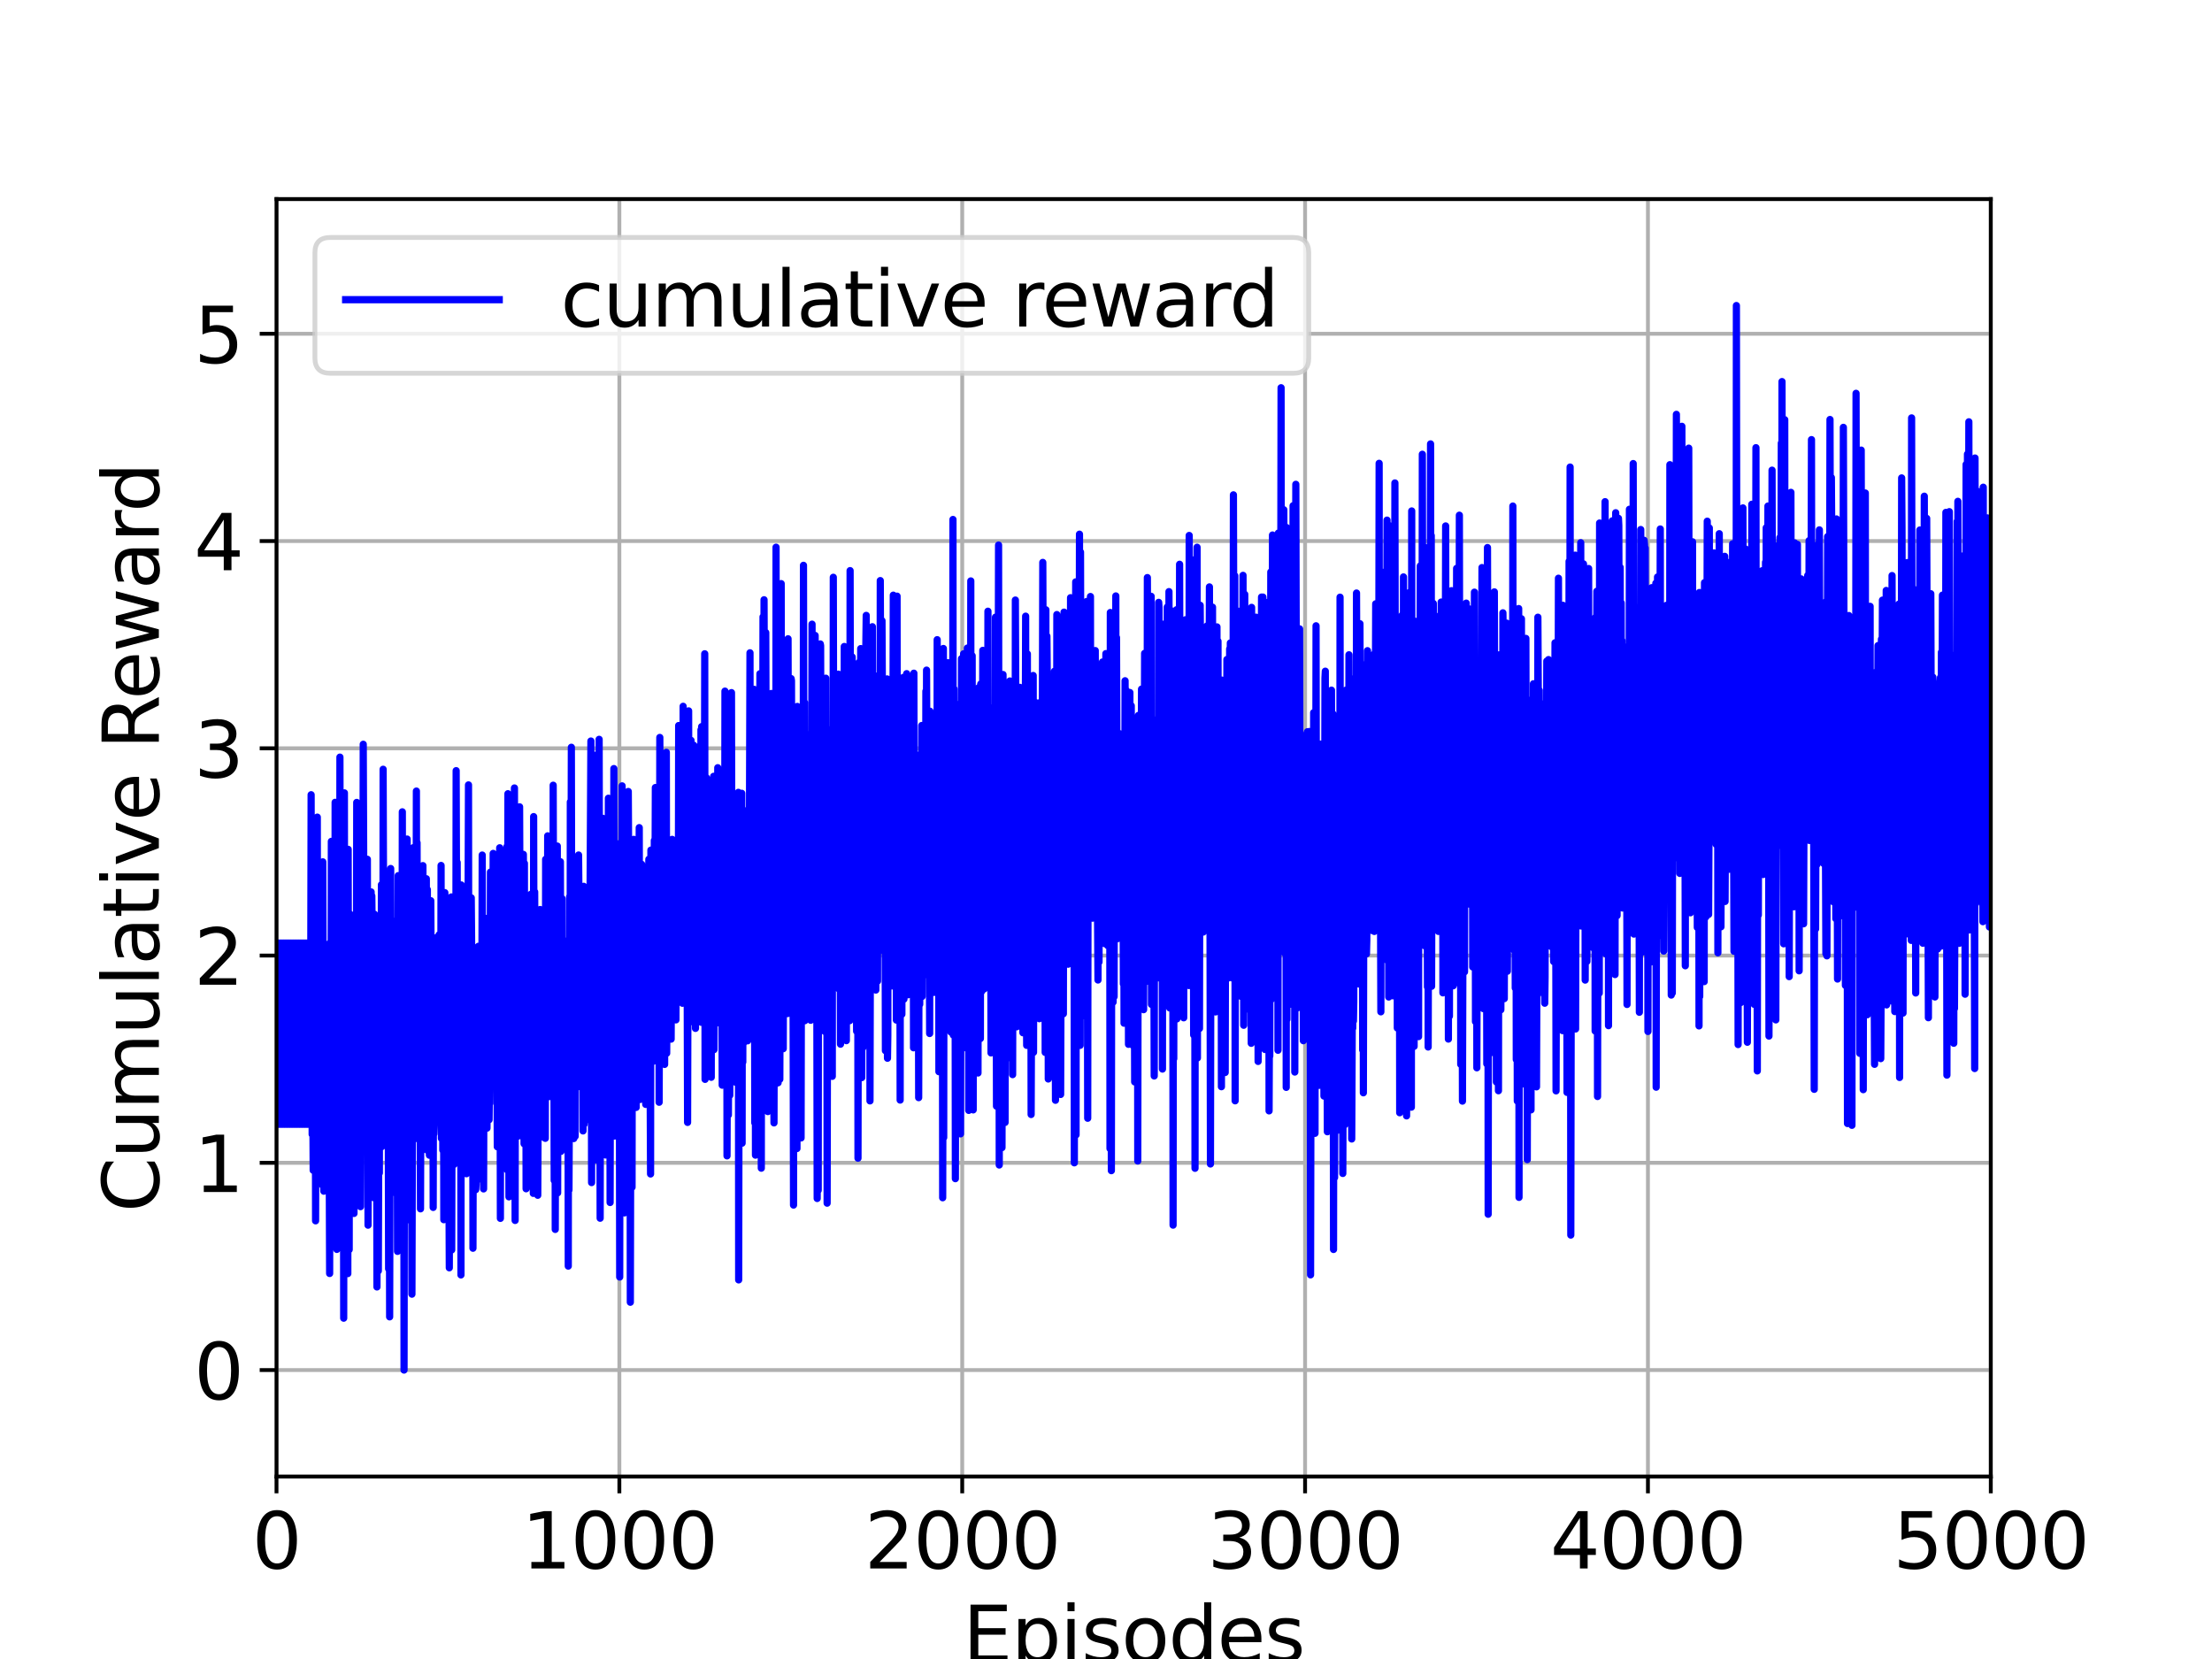 <?xml version="1.0" encoding="utf-8" standalone="no"?>
<!DOCTYPE svg PUBLIC "-//W3C//DTD SVG 1.1//EN"
  "http://www.w3.org/Graphics/SVG/1.1/DTD/svg11.dtd">
<svg height="345.6pt" version="1.1" viewBox="0 0 460.8 345.6" width="460.8pt" xmlns="http://www.w3.org/2000/svg" xmlns:xlink="http://www.w3.org/1999/xlink">
 <defs>
  <style type="text/css">*{stroke-linecap:butt;stroke-linejoin:round;}</style>
 </defs>
 <g id="figure_1">
  <g id="patch_1">
   <path d="M 0 345.6 
L 460.8 345.6 
L 460.8 0 
L 0 0 
z
" style="fill:#ffffff;"/>
  </g>
  <g id="axes_1">
   <g id="patch_2">
    <path d="M 57.6 307.584 
L 414.72 307.584 
L 414.72 41.472 
L 57.6 41.472 
z
" style="fill:#ffffff;"/>
   </g>
   <g id="matplotlib.axis_1">
    <g id="xtick_1">
     <g id="line2d_1">
      <path clip-path="url(#p493c227ba3)" d="M 57.6 307.584 
L 57.6 41.472 
" style="fill:none;stroke:#b0b0b0;stroke-linecap:square;stroke-width:0.8;"/>
     </g>
     <g id="line2d_2">
      <defs>
       <path d="M 0 0 
L 0 3.5 
" id="m8c7dc00626" style="stroke:#000000;stroke-width:0.8;"/>
      </defs>
      <g>
       <use style="stroke:#000000;stroke-width:0.8;" x="57.6" xlink:href="#m8c7dc00626" y="307.584"/>
      </g>
     </g>
     <g id="text_1">
      <!-- 0 -->
      <g transform="translate(52.51 326.741)scale(0.16 -0.16)">
       <defs>
        <path d="M 2034 4250 
Q 1547 4250 1301 3770 
Q 1056 3291 1056 2328 
Q 1056 1369 1301 889 
Q 1547 409 2034 409 
Q 2525 409 2770 889 
Q 3016 1369 3016 2328 
Q 3016 3291 2770 3770 
Q 2525 4250 2034 4250 
z
M 2034 4750 
Q 2819 4750 3233 4129 
Q 3647 3509 3647 2328 
Q 3647 1150 3233 529 
Q 2819 -91 2034 -91 
Q 1250 -91 836 529 
Q 422 1150 422 2328 
Q 422 3509 836 4129 
Q 1250 4750 2034 4750 
z
" id="DejaVuSans-30" transform="scale(0.016)"/>
       </defs>
       <use xlink:href="#DejaVuSans-30"/>
      </g>
     </g>
    </g>
    <g id="xtick_2">
     <g id="line2d_3">
      <path clip-path="url(#p493c227ba3)" d="M 129.024 307.584 
L 129.024 41.472 
" style="fill:none;stroke:#b0b0b0;stroke-linecap:square;stroke-width:0.8;"/>
     </g>
     <g id="line2d_4">
      <g>
       <use style="stroke:#000000;stroke-width:0.8;" x="129.024" xlink:href="#m8c7dc00626" y="307.584"/>
      </g>
     </g>
     <g id="text_2">
      <!-- 1000 -->
      <g transform="translate(108.664 326.741)scale(0.16 -0.16)">
       <defs>
        <path d="M 794 531 
L 1825 531 
L 1825 4091 
L 703 3866 
L 703 4441 
L 1819 4666 
L 2450 4666 
L 2450 531 
L 3481 531 
L 3481 0 
L 794 0 
L 794 531 
z
" id="DejaVuSans-31" transform="scale(0.016)"/>
       </defs>
       <use xlink:href="#DejaVuSans-31"/>
       <use x="63.623" xlink:href="#DejaVuSans-30"/>
       <use x="127.246" xlink:href="#DejaVuSans-30"/>
       <use x="190.869" xlink:href="#DejaVuSans-30"/>
      </g>
     </g>
    </g>
    <g id="xtick_3">
     <g id="line2d_5">
      <path clip-path="url(#p493c227ba3)" d="M 200.448 307.584 
L 200.448 41.472 
" style="fill:none;stroke:#b0b0b0;stroke-linecap:square;stroke-width:0.8;"/>
     </g>
     <g id="line2d_6">
      <g>
       <use style="stroke:#000000;stroke-width:0.8;" x="200.448" xlink:href="#m8c7dc00626" y="307.584"/>
      </g>
     </g>
     <g id="text_3">
      <!-- 2000 -->
      <g transform="translate(180.088 326.741)scale(0.16 -0.16)">
       <defs>
        <path d="M 1228 531 
L 3431 531 
L 3431 0 
L 469 0 
L 469 531 
Q 828 903 1448 1529 
Q 2069 2156 2228 2338 
Q 2531 2678 2651 2914 
Q 2772 3150 2772 3378 
Q 2772 3750 2511 3984 
Q 2250 4219 1831 4219 
Q 1534 4219 1204 4116 
Q 875 4013 500 3803 
L 500 4441 
Q 881 4594 1212 4672 
Q 1544 4750 1819 4750 
Q 2544 4750 2975 4387 
Q 3406 4025 3406 3419 
Q 3406 3131 3298 2873 
Q 3191 2616 2906 2266 
Q 2828 2175 2409 1742 
Q 1991 1309 1228 531 
z
" id="DejaVuSans-32" transform="scale(0.016)"/>
       </defs>
       <use xlink:href="#DejaVuSans-32"/>
       <use x="63.623" xlink:href="#DejaVuSans-30"/>
       <use x="127.246" xlink:href="#DejaVuSans-30"/>
       <use x="190.869" xlink:href="#DejaVuSans-30"/>
      </g>
     </g>
    </g>
    <g id="xtick_4">
     <g id="line2d_7">
      <path clip-path="url(#p493c227ba3)" d="M 271.872 307.584 
L 271.872 41.472 
" style="fill:none;stroke:#b0b0b0;stroke-linecap:square;stroke-width:0.8;"/>
     </g>
     <g id="line2d_8">
      <g>
       <use style="stroke:#000000;stroke-width:0.8;" x="271.872" xlink:href="#m8c7dc00626" y="307.584"/>
      </g>
     </g>
     <g id="text_4">
      <!-- 3000 -->
      <g transform="translate(251.512 326.741)scale(0.16 -0.16)">
       <defs>
        <path d="M 2597 2516 
Q 3050 2419 3304 2112 
Q 3559 1806 3559 1356 
Q 3559 666 3084 287 
Q 2609 -91 1734 -91 
Q 1441 -91 1130 -33 
Q 819 25 488 141 
L 488 750 
Q 750 597 1062 519 
Q 1375 441 1716 441 
Q 2309 441 2620 675 
Q 2931 909 2931 1356 
Q 2931 1769 2642 2001 
Q 2353 2234 1838 2234 
L 1294 2234 
L 1294 2753 
L 1863 2753 
Q 2328 2753 2575 2939 
Q 2822 3125 2822 3475 
Q 2822 3834 2567 4026 
Q 2313 4219 1838 4219 
Q 1578 4219 1281 4162 
Q 984 4106 628 3988 
L 628 4550 
Q 988 4650 1302 4700 
Q 1616 4750 1894 4750 
Q 2613 4750 3031 4423 
Q 3450 4097 3450 3541 
Q 3450 3153 3228 2886 
Q 3006 2619 2597 2516 
z
" id="DejaVuSans-33" transform="scale(0.016)"/>
       </defs>
       <use xlink:href="#DejaVuSans-33"/>
       <use x="63.623" xlink:href="#DejaVuSans-30"/>
       <use x="127.246" xlink:href="#DejaVuSans-30"/>
       <use x="190.869" xlink:href="#DejaVuSans-30"/>
      </g>
     </g>
    </g>
    <g id="xtick_5">
     <g id="line2d_9">
      <path clip-path="url(#p493c227ba3)" d="M 343.296 307.584 
L 343.296 41.472 
" style="fill:none;stroke:#b0b0b0;stroke-linecap:square;stroke-width:0.8;"/>
     </g>
     <g id="line2d_10">
      <g>
       <use style="stroke:#000000;stroke-width:0.8;" x="343.296" xlink:href="#m8c7dc00626" y="307.584"/>
      </g>
     </g>
     <g id="text_5">
      <!-- 4000 -->
      <g transform="translate(322.936 326.741)scale(0.16 -0.16)">
       <defs>
        <path d="M 2419 4116 
L 825 1625 
L 2419 1625 
L 2419 4116 
z
M 2253 4666 
L 3047 4666 
L 3047 1625 
L 3713 1625 
L 3713 1100 
L 3047 1100 
L 3047 0 
L 2419 0 
L 2419 1100 
L 313 1100 
L 313 1709 
L 2253 4666 
z
" id="DejaVuSans-34" transform="scale(0.016)"/>
       </defs>
       <use xlink:href="#DejaVuSans-34"/>
       <use x="63.623" xlink:href="#DejaVuSans-30"/>
       <use x="127.246" xlink:href="#DejaVuSans-30"/>
       <use x="190.869" xlink:href="#DejaVuSans-30"/>
      </g>
     </g>
    </g>
    <g id="xtick_6">
     <g id="line2d_11">
      <path clip-path="url(#p493c227ba3)" d="M 414.72 307.584 
L 414.72 41.472 
" style="fill:none;stroke:#b0b0b0;stroke-linecap:square;stroke-width:0.8;"/>
     </g>
     <g id="line2d_12">
      <g>
       <use style="stroke:#000000;stroke-width:0.8;" x="414.72" xlink:href="#m8c7dc00626" y="307.584"/>
      </g>
     </g>
     <g id="text_6">
      <!-- 5000 -->
      <g transform="translate(394.36 326.741)scale(0.16 -0.16)">
       <defs>
        <path d="M 691 4666 
L 3169 4666 
L 3169 4134 
L 1269 4134 
L 1269 2991 
Q 1406 3038 1543 3061 
Q 1681 3084 1819 3084 
Q 2600 3084 3056 2656 
Q 3513 2228 3513 1497 
Q 3513 744 3044 326 
Q 2575 -91 1722 -91 
Q 1428 -91 1123 -41 
Q 819 9 494 109 
L 494 744 
Q 775 591 1075 516 
Q 1375 441 1709 441 
Q 2250 441 2565 725 
Q 2881 1009 2881 1497 
Q 2881 1984 2565 2268 
Q 2250 2553 1709 2553 
Q 1456 2553 1204 2497 
Q 953 2441 691 2322 
L 691 4666 
z
" id="DejaVuSans-35" transform="scale(0.016)"/>
       </defs>
       <use xlink:href="#DejaVuSans-35"/>
       <use x="63.623" xlink:href="#DejaVuSans-30"/>
       <use x="127.246" xlink:href="#DejaVuSans-30"/>
       <use x="190.869" xlink:href="#DejaVuSans-30"/>
      </g>
     </g>
    </g>
    <g id="text_7">
     <!-- Episodes -->
     <g transform="translate(200.572 346.226)scale(0.16 -0.16)">
      <defs>
       <path d="M 628 4666 
L 3578 4666 
L 3578 4134 
L 1259 4134 
L 1259 2753 
L 3481 2753 
L 3481 2222 
L 1259 2222 
L 1259 531 
L 3634 531 
L 3634 0 
L 628 0 
L 628 4666 
z
" id="DejaVuSans-45" transform="scale(0.016)"/>
       <path d="M 1159 525 
L 1159 -1331 
L 581 -1331 
L 581 3500 
L 1159 3500 
L 1159 2969 
Q 1341 3281 1617 3432 
Q 1894 3584 2278 3584 
Q 2916 3584 3314 3078 
Q 3713 2572 3713 1747 
Q 3713 922 3314 415 
Q 2916 -91 2278 -91 
Q 1894 -91 1617 61 
Q 1341 213 1159 525 
z
M 3116 1747 
Q 3116 2381 2855 2742 
Q 2594 3103 2138 3103 
Q 1681 3103 1420 2742 
Q 1159 2381 1159 1747 
Q 1159 1113 1420 752 
Q 1681 391 2138 391 
Q 2594 391 2855 752 
Q 3116 1113 3116 1747 
z
" id="DejaVuSans-70" transform="scale(0.016)"/>
       <path d="M 603 3500 
L 1178 3500 
L 1178 0 
L 603 0 
L 603 3500 
z
M 603 4863 
L 1178 4863 
L 1178 4134 
L 603 4134 
L 603 4863 
z
" id="DejaVuSans-69" transform="scale(0.016)"/>
       <path d="M 2834 3397 
L 2834 2853 
Q 2591 2978 2328 3040 
Q 2066 3103 1784 3103 
Q 1356 3103 1142 2972 
Q 928 2841 928 2578 
Q 928 2378 1081 2264 
Q 1234 2150 1697 2047 
L 1894 2003 
Q 2506 1872 2764 1633 
Q 3022 1394 3022 966 
Q 3022 478 2636 193 
Q 2250 -91 1575 -91 
Q 1294 -91 989 -36 
Q 684 19 347 128 
L 347 722 
Q 666 556 975 473 
Q 1284 391 1588 391 
Q 1994 391 2212 530 
Q 2431 669 2431 922 
Q 2431 1156 2273 1281 
Q 2116 1406 1581 1522 
L 1381 1569 
Q 847 1681 609 1914 
Q 372 2147 372 2553 
Q 372 3047 722 3315 
Q 1072 3584 1716 3584 
Q 2034 3584 2315 3537 
Q 2597 3491 2834 3397 
z
" id="DejaVuSans-73" transform="scale(0.016)"/>
       <path d="M 1959 3097 
Q 1497 3097 1228 2736 
Q 959 2375 959 1747 
Q 959 1119 1226 758 
Q 1494 397 1959 397 
Q 2419 397 2687 759 
Q 2956 1122 2956 1747 
Q 2956 2369 2687 2733 
Q 2419 3097 1959 3097 
z
M 1959 3584 
Q 2709 3584 3137 3096 
Q 3566 2609 3566 1747 
Q 3566 888 3137 398 
Q 2709 -91 1959 -91 
Q 1206 -91 779 398 
Q 353 888 353 1747 
Q 353 2609 779 3096 
Q 1206 3584 1959 3584 
z
" id="DejaVuSans-6f" transform="scale(0.016)"/>
       <path d="M 2906 2969 
L 2906 4863 
L 3481 4863 
L 3481 0 
L 2906 0 
L 2906 525 
Q 2725 213 2448 61 
Q 2172 -91 1784 -91 
Q 1150 -91 751 415 
Q 353 922 353 1747 
Q 353 2572 751 3078 
Q 1150 3584 1784 3584 
Q 2172 3584 2448 3432 
Q 2725 3281 2906 2969 
z
M 947 1747 
Q 947 1113 1208 752 
Q 1469 391 1925 391 
Q 2381 391 2643 752 
Q 2906 1113 2906 1747 
Q 2906 2381 2643 2742 
Q 2381 3103 1925 3103 
Q 1469 3103 1208 2742 
Q 947 2381 947 1747 
z
" id="DejaVuSans-64" transform="scale(0.016)"/>
       <path d="M 3597 1894 
L 3597 1613 
L 953 1613 
Q 991 1019 1311 708 
Q 1631 397 2203 397 
Q 2534 397 2845 478 
Q 3156 559 3463 722 
L 3463 178 
Q 3153 47 2828 -22 
Q 2503 -91 2169 -91 
Q 1331 -91 842 396 
Q 353 884 353 1716 
Q 353 2575 817 3079 
Q 1281 3584 2069 3584 
Q 2775 3584 3186 3129 
Q 3597 2675 3597 1894 
z
M 3022 2063 
Q 3016 2534 2758 2815 
Q 2500 3097 2075 3097 
Q 1594 3097 1305 2825 
Q 1016 2553 972 2059 
L 3022 2063 
z
" id="DejaVuSans-65" transform="scale(0.016)"/>
      </defs>
      <use xlink:href="#DejaVuSans-45"/>
      <use x="63.184" xlink:href="#DejaVuSans-70"/>
      <use x="126.66" xlink:href="#DejaVuSans-69"/>
      <use x="154.443" xlink:href="#DejaVuSans-73"/>
      <use x="206.543" xlink:href="#DejaVuSans-6f"/>
      <use x="267.725" xlink:href="#DejaVuSans-64"/>
      <use x="331.201" xlink:href="#DejaVuSans-65"/>
      <use x="392.725" xlink:href="#DejaVuSans-73"/>
     </g>
    </g>
   </g>
   <g id="matplotlib.axis_2">
    <g id="ytick_1">
     <g id="line2d_13">
      <path clip-path="url(#p493c227ba3)" d="M 57.6 285.408 
L 414.72 285.408 
" style="fill:none;stroke:#b0b0b0;stroke-linecap:square;stroke-width:0.8;"/>
     </g>
     <g id="line2d_14">
      <defs>
       <path d="M 0 0 
L -3.5 0 
" id="m978c441009" style="stroke:#000000;stroke-width:0.8;"/>
      </defs>
      <g>
       <use style="stroke:#000000;stroke-width:0.8;" x="57.6" xlink:href="#m978c441009" y="285.408"/>
      </g>
     </g>
     <g id="text_8">
      <!-- 0 -->
      <g transform="translate(40.42 291.487)scale(0.16 -0.16)">
       <use xlink:href="#DejaVuSans-30"/>
      </g>
     </g>
    </g>
    <g id="ytick_2">
     <g id="line2d_15">
      <path clip-path="url(#p493c227ba3)" d="M 57.6 242.234 
L 414.72 242.234 
" style="fill:none;stroke:#b0b0b0;stroke-linecap:square;stroke-width:0.8;"/>
     </g>
     <g id="line2d_16">
      <g>
       <use style="stroke:#000000;stroke-width:0.8;" x="57.6" xlink:href="#m978c441009" y="242.234"/>
      </g>
     </g>
     <g id="text_9">
      <!-- 1 -->
      <g transform="translate(40.42 248.312)scale(0.16 -0.16)">
       <use xlink:href="#DejaVuSans-31"/>
      </g>
     </g>
    </g>
    <g id="ytick_3">
     <g id="line2d_17">
      <path clip-path="url(#p493c227ba3)" d="M 57.6 199.059 
L 414.72 199.059 
" style="fill:none;stroke:#b0b0b0;stroke-linecap:square;stroke-width:0.8;"/>
     </g>
     <g id="line2d_18">
      <g>
       <use style="stroke:#000000;stroke-width:0.8;" x="57.6" xlink:href="#m978c441009" y="199.059"/>
      </g>
     </g>
     <g id="text_10">
      <!-- 2 -->
      <g transform="translate(40.42 205.138)scale(0.16 -0.16)">
       <use xlink:href="#DejaVuSans-32"/>
      </g>
     </g>
    </g>
    <g id="ytick_4">
     <g id="line2d_19">
      <path clip-path="url(#p493c227ba3)" d="M 57.6 155.885 
L 414.72 155.885 
" style="fill:none;stroke:#b0b0b0;stroke-linecap:square;stroke-width:0.8;"/>
     </g>
     <g id="line2d_20">
      <g>
       <use style="stroke:#000000;stroke-width:0.8;" x="57.6" xlink:href="#m978c441009" y="155.885"/>
      </g>
     </g>
     <g id="text_11">
      <!-- 3 -->
      <g transform="translate(40.42 161.964)scale(0.16 -0.16)">
       <use xlink:href="#DejaVuSans-33"/>
      </g>
     </g>
    </g>
    <g id="ytick_5">
     <g id="line2d_21">
      <path clip-path="url(#p493c227ba3)" d="M 57.6 112.711 
L 414.72 112.711 
" style="fill:none;stroke:#b0b0b0;stroke-linecap:square;stroke-width:0.8;"/>
     </g>
     <g id="line2d_22">
      <g>
       <use style="stroke:#000000;stroke-width:0.8;" x="57.6" xlink:href="#m978c441009" y="112.711"/>
      </g>
     </g>
     <g id="text_12">
      <!-- 4 -->
      <g transform="translate(40.42 118.789)scale(0.16 -0.16)">
       <use xlink:href="#DejaVuSans-34"/>
      </g>
     </g>
    </g>
    <g id="ytick_6">
     <g id="line2d_23">
      <path clip-path="url(#p493c227ba3)" d="M 57.6 69.536 
L 414.72 69.536 
" style="fill:none;stroke:#b0b0b0;stroke-linecap:square;stroke-width:0.8;"/>
     </g>
     <g id="line2d_24">
      <g>
       <use style="stroke:#000000;stroke-width:0.8;" x="57.6" xlink:href="#m978c441009" y="69.536"/>
      </g>
     </g>
     <g id="text_13">
      <!-- 5 -->
      <g transform="translate(40.42 75.615)scale(0.16 -0.16)">
       <use xlink:href="#DejaVuSans-35"/>
      </g>
     </g>
    </g>
    <g id="text_14">
     <!-- Cumulative Reward -->
     <g transform="translate(33.093 252.524)rotate(-90)scale(0.16 -0.16)">
      <defs>
       <path d="M 4122 4306 
L 4122 3641 
Q 3803 3938 3442 4084 
Q 3081 4231 2675 4231 
Q 1875 4231 1450 3742 
Q 1025 3253 1025 2328 
Q 1025 1406 1450 917 
Q 1875 428 2675 428 
Q 3081 428 3442 575 
Q 3803 722 4122 1019 
L 4122 359 
Q 3791 134 3420 21 
Q 3050 -91 2638 -91 
Q 1578 -91 968 557 
Q 359 1206 359 2328 
Q 359 3453 968 4101 
Q 1578 4750 2638 4750 
Q 3056 4750 3426 4639 
Q 3797 4528 4122 4306 
z
" id="DejaVuSans-43" transform="scale(0.016)"/>
       <path d="M 544 1381 
L 544 3500 
L 1119 3500 
L 1119 1403 
Q 1119 906 1312 657 
Q 1506 409 1894 409 
Q 2359 409 2629 706 
Q 2900 1003 2900 1516 
L 2900 3500 
L 3475 3500 
L 3475 0 
L 2900 0 
L 2900 538 
Q 2691 219 2414 64 
Q 2138 -91 1772 -91 
Q 1169 -91 856 284 
Q 544 659 544 1381 
z
M 1991 3584 
L 1991 3584 
z
" id="DejaVuSans-75" transform="scale(0.016)"/>
       <path d="M 3328 2828 
Q 3544 3216 3844 3400 
Q 4144 3584 4550 3584 
Q 5097 3584 5394 3201 
Q 5691 2819 5691 2113 
L 5691 0 
L 5113 0 
L 5113 2094 
Q 5113 2597 4934 2840 
Q 4756 3084 4391 3084 
Q 3944 3084 3684 2787 
Q 3425 2491 3425 1978 
L 3425 0 
L 2847 0 
L 2847 2094 
Q 2847 2600 2669 2842 
Q 2491 3084 2119 3084 
Q 1678 3084 1418 2786 
Q 1159 2488 1159 1978 
L 1159 0 
L 581 0 
L 581 3500 
L 1159 3500 
L 1159 2956 
Q 1356 3278 1631 3431 
Q 1906 3584 2284 3584 
Q 2666 3584 2933 3390 
Q 3200 3197 3328 2828 
z
" id="DejaVuSans-6d" transform="scale(0.016)"/>
       <path d="M 603 4863 
L 1178 4863 
L 1178 0 
L 603 0 
L 603 4863 
z
" id="DejaVuSans-6c" transform="scale(0.016)"/>
       <path d="M 2194 1759 
Q 1497 1759 1228 1600 
Q 959 1441 959 1056 
Q 959 750 1161 570 
Q 1363 391 1709 391 
Q 2188 391 2477 730 
Q 2766 1069 2766 1631 
L 2766 1759 
L 2194 1759 
z
M 3341 1997 
L 3341 0 
L 2766 0 
L 2766 531 
Q 2569 213 2275 61 
Q 1981 -91 1556 -91 
Q 1019 -91 701 211 
Q 384 513 384 1019 
Q 384 1609 779 1909 
Q 1175 2209 1959 2209 
L 2766 2209 
L 2766 2266 
Q 2766 2663 2505 2880 
Q 2244 3097 1772 3097 
Q 1472 3097 1187 3025 
Q 903 2953 641 2809 
L 641 3341 
Q 956 3463 1253 3523 
Q 1550 3584 1831 3584 
Q 2591 3584 2966 3190 
Q 3341 2797 3341 1997 
z
" id="DejaVuSans-61" transform="scale(0.016)"/>
       <path d="M 1172 4494 
L 1172 3500 
L 2356 3500 
L 2356 3053 
L 1172 3053 
L 1172 1153 
Q 1172 725 1289 603 
Q 1406 481 1766 481 
L 2356 481 
L 2356 0 
L 1766 0 
Q 1100 0 847 248 
Q 594 497 594 1153 
L 594 3053 
L 172 3053 
L 172 3500 
L 594 3500 
L 594 4494 
L 1172 4494 
z
" id="DejaVuSans-74" transform="scale(0.016)"/>
       <path d="M 191 3500 
L 800 3500 
L 1894 563 
L 2988 3500 
L 3597 3500 
L 2284 0 
L 1503 0 
L 191 3500 
z
" id="DejaVuSans-76" transform="scale(0.016)"/>
       <path id="DejaVuSans-20" transform="scale(0.016)"/>
       <path d="M 2841 2188 
Q 3044 2119 3236 1894 
Q 3428 1669 3622 1275 
L 4263 0 
L 3584 0 
L 2988 1197 
Q 2756 1666 2539 1819 
Q 2322 1972 1947 1972 
L 1259 1972 
L 1259 0 
L 628 0 
L 628 4666 
L 2053 4666 
Q 2853 4666 3247 4331 
Q 3641 3997 3641 3322 
Q 3641 2881 3436 2590 
Q 3231 2300 2841 2188 
z
M 1259 4147 
L 1259 2491 
L 2053 2491 
Q 2509 2491 2742 2702 
Q 2975 2913 2975 3322 
Q 2975 3731 2742 3939 
Q 2509 4147 2053 4147 
L 1259 4147 
z
" id="DejaVuSans-52" transform="scale(0.016)"/>
       <path d="M 269 3500 
L 844 3500 
L 1563 769 
L 2278 3500 
L 2956 3500 
L 3675 769 
L 4391 3500 
L 4966 3500 
L 4050 0 
L 3372 0 
L 2619 2869 
L 1863 0 
L 1184 0 
L 269 3500 
z
" id="DejaVuSans-77" transform="scale(0.016)"/>
       <path d="M 2631 2963 
Q 2534 3019 2420 3045 
Q 2306 3072 2169 3072 
Q 1681 3072 1420 2755 
Q 1159 2438 1159 1844 
L 1159 0 
L 581 0 
L 581 3500 
L 1159 3500 
L 1159 2956 
Q 1341 3275 1631 3429 
Q 1922 3584 2338 3584 
Q 2397 3584 2469 3576 
Q 2541 3569 2628 3553 
L 2631 2963 
z
" id="DejaVuSans-72" transform="scale(0.016)"/>
      </defs>
      <use xlink:href="#DejaVuSans-43"/>
      <use x="69.824" xlink:href="#DejaVuSans-75"/>
      <use x="133.203" xlink:href="#DejaVuSans-6d"/>
      <use x="230.615" xlink:href="#DejaVuSans-75"/>
      <use x="293.994" xlink:href="#DejaVuSans-6c"/>
      <use x="321.777" xlink:href="#DejaVuSans-61"/>
      <use x="383.057" xlink:href="#DejaVuSans-74"/>
      <use x="422.266" xlink:href="#DejaVuSans-69"/>
      <use x="450.049" xlink:href="#DejaVuSans-76"/>
      <use x="509.229" xlink:href="#DejaVuSans-65"/>
      <use x="570.752" xlink:href="#DejaVuSans-20"/>
      <use x="602.539" xlink:href="#DejaVuSans-52"/>
      <use x="667.521" xlink:href="#DejaVuSans-65"/>
      <use x="729.045" xlink:href="#DejaVuSans-77"/>
      <use x="810.832" xlink:href="#DejaVuSans-61"/>
      <use x="872.111" xlink:href="#DejaVuSans-72"/>
      <use x="911.475" xlink:href="#DejaVuSans-64"/>
     </g>
    </g>
   </g>
   <g id="line2d_25">
    <path clip-path="url(#p493c227ba3)" d="M 57.6 216.223 
L 57.671 196.455 
L 57.814 234.21 
L 57.957 196.455 
L 58.1 234.21 
L 58.243 196.455 
L 58.386 234.21 
L 58.529 196.455 
L 58.671 234.21 
L 58.814 196.455 
L 58.957 234.21 
L 59.1 196.455 
L 59.243 234.21 
L 59.386 196.455 
L 59.528 234.21 
L 59.671 196.455 
L 59.814 234.21 
L 59.957 196.455 
L 60.1 234.21 
L 60.243 196.455 
L 60.386 234.21 
L 60.528 196.455 
L 60.671 234.21 
L 60.814 196.455 
L 60.957 234.21 
L 61.1 196.455 
L 61.243 234.21 
L 61.385 196.455 
L 61.528 234.21 
L 61.671 196.455 
L 61.814 234.21 
L 61.957 196.455 
L 62.1 234.21 
L 62.243 196.455 
L 62.385 234.21 
L 62.528 196.455 
L 62.671 234.21 
L 62.814 196.455 
L 62.957 234.21 
L 63.1 196.455 
L 63.242 234.21 
L 63.385 196.455 
L 63.528 234.21 
L 63.671 196.455 
L 63.814 234.21 
L 63.957 196.455 
L 64.1 234.21 
L 64.242 196.455 
L 64.385 234.21 
L 64.528 196.455 
L 64.671 234.21 
L 64.814 165.556 
L 64.885 217.462 
L 64.957 190.72 
L 65.028 236.298 
L 65.1 219.471 
L 65.242 243.793 
L 65.314 201.566 
L 65.385 213.261 
L 65.457 210.656 
L 65.528 221.649 
L 65.599 221.348 
L 65.671 204.092 
L 65.742 254.321 
L 65.885 198.879 
L 65.957 216.514 
L 66.099 170.225 
L 66.171 238.255 
L 66.242 185.947 
L 66.314 220.772 
L 66.385 199.745 
L 66.457 237.387 
L 66.528 217.439 
L 66.671 204.746 
L 66.742 224.556 
L 66.814 213.216 
L 66.885 235.608 
L 67.028 203.328 
L 67.171 246.888 
L 67.242 179.54 
L 67.457 248.146 
L 67.528 242.369 
L 67.599 247.119 
L 67.742 210.031 
L 67.814 218.707 
L 67.885 201.294 
L 67.956 210.385 
L 68.028 196.786 
L 68.099 237.12 
L 68.171 205.014 
L 68.242 231.934 
L 68.314 201.568 
L 68.385 240.974 
L 68.456 235.886 
L 68.528 226.972 
L 68.671 265.292 
L 68.742 196.442 
L 68.814 213.112 
L 68.885 203.085 
L 68.956 224.578 
L 69.028 175.274 
L 69.099 236.75 
L 69.171 198.884 
L 69.242 219.032 
L 69.314 238.726 
L 69.385 197.499 
L 69.528 246.995 
L 69.599 232.074 
L 69.671 245.697 
L 69.742 244.709 
L 69.814 167.136 
L 69.885 233.524 
L 69.956 215.244 
L 70.028 211.304 
L 70.099 183.251 
L 70.171 260.271 
L 70.242 226.712 
L 70.313 190.9 
L 70.385 236.678 
L 70.456 229.694 
L 70.528 178.767 
L 70.599 236.189 
L 70.671 225.603 
L 70.742 216.241 
L 70.813 157.724 
L 70.956 232.959 
L 71.099 210.103 
L 71.171 176.426 
L 71.242 233.798 
L 71.313 211.833 
L 71.385 206.038 
L 71.456 208.143 
L 71.528 209.706 
L 71.599 274.6 
L 71.742 165.169 
L 71.813 241.234 
L 71.885 222.087 
L 71.956 220.417 
L 72.028 189.309 
L 72.099 223.007 
L 72.17 185.306 
L 72.242 218.422 
L 72.313 214.919 
L 72.385 224.628 
L 72.456 265.318 
L 72.528 176.929 
L 72.599 220.966 
L 72.67 202.512 
L 72.742 260.321 
L 72.813 192.138 
L 72.885 221.439 
L 72.956 190.466 
L 73.099 231.297 
L 73.17 191.435 
L 73.242 209.737 
L 73.313 216.429 
L 73.385 235.355 
L 73.456 215.835 
L 73.528 234.572 
L 73.599 190.829 
L 73.67 205.074 
L 73.742 252.784 
L 73.813 217.351 
L 73.885 222.445 
L 73.956 209.352 
L 74.028 213.902 
L 74.099 205.603 
L 74.17 228.626 
L 74.242 220.429 
L 74.313 167.157 
L 74.385 245.141 
L 74.456 207.859 
L 74.599 243.531 
L 74.67 241.917 
L 74.742 233.823 
L 74.885 198.209 
L 74.956 242.48 
L 75.027 210.631 
L 75.099 251.367 
L 75.313 197.042 
L 75.385 226.719 
L 75.456 206.488 
L 75.527 236.587 
L 75.67 155.044 
L 75.885 210.242 
L 75.956 199.781 
L 76.027 230.889 
L 76.099 185.051 
L 76.17 204.151 
L 76.242 222.906 
L 76.313 189.116 
L 76.456 224.198 
L 76.527 179.001 
L 76.67 255.227 
L 76.884 192.616 
L 76.956 225.533 
L 77.027 223.009 
L 77.099 219.615 
L 77.17 243.172 
L 77.242 232.981 
L 77.313 185.8 
L 77.384 202.306 
L 77.456 186.63 
L 77.527 193.731 
L 77.742 216.363 
L 77.813 249.487 
L 78.027 190.455 
L 78.17 219.736 
L 78.242 206.856 
L 78.384 232.034 
L 78.456 227.727 
L 78.527 268.092 
L 78.67 202.328 
L 78.813 264.756 
L 78.956 219.535 
L 79.027 244.354 
L 79.099 198.126 
L 79.17 214.852 
L 79.241 204.105 
L 79.313 209.249 
L 79.384 229.701 
L 79.456 184.306 
L 79.527 238.874 
L 79.599 228.166 
L 79.67 229.436 
L 79.741 237.552 
L 79.813 160.252 
L 79.884 182.183 
L 80.027 235.839 
L 80.099 195.567 
L 80.17 200.969 
L 80.241 235.345 
L 80.313 231.39 
L 80.384 207.242 
L 80.456 224.67 
L 80.527 190.342 
L 80.599 193.413 
L 80.67 222.178 
L 80.813 198.869 
L 80.956 264.312 
L 81.027 191.419 
L 81.17 274.325 
L 81.384 180.924 
L 81.598 244.716 
L 81.67 196.612 
L 81.741 238.95 
L 81.813 238.275 
L 81.884 227.13 
L 81.956 238.598 
L 82.027 216.089 
L 82.098 221.939 
L 82.241 201.356 
L 82.313 201.485 
L 82.527 248.592 
L 82.67 191.742 
L 82.813 260.687 
L 82.884 245.1 
L 82.956 182.409 
L 83.027 234.592 
L 83.098 209.063 
L 83.17 226.883 
L 83.241 207.771 
L 83.313 215.078 
L 83.384 216.624 
L 83.455 197.7 
L 83.527 225.11 
L 83.67 192.501 
L 83.741 219.588 
L 83.813 169.117 
L 83.884 233.071 
L 83.955 214.179 
L 84.027 232.593 
L 84.098 193.12 
L 84.17 285.408 
L 84.241 239.247 
L 84.313 196.707 
L 84.384 252.689 
L 84.455 193.605 
L 84.527 222.909 
L 84.598 226.556 
L 84.813 174.788 
L 84.884 250.096 
L 84.955 239.148 
L 85.027 209.97 
L 85.098 240.346 
L 85.313 183.049 
L 85.384 215.637 
L 85.455 200.309 
L 85.527 212.389 
L 85.598 198.059 
L 85.67 254.5 
L 85.741 217.772 
L 85.812 269.599 
L 85.884 244.565 
L 86.098 176.585 
L 86.17 237.42 
L 86.241 204.476 
L 86.384 234.396 
L 86.527 186.003 
L 86.598 227.681 
L 86.67 206.815 
L 86.741 164.793 
L 86.812 209.591 
L 86.884 175.548 
L 87.027 236.675 
L 87.098 205.178 
L 87.17 218.84 
L 87.241 221.888 
L 87.455 204.824 
L 87.598 251.827 
L 87.67 228.284 
L 87.741 238.353 
L 87.812 230.702 
L 87.884 239.673 
L 88.098 180.324 
L 88.241 229.94 
L 88.312 201.045 
L 88.455 229.153 
L 88.527 209.566 
L 88.598 238.998 
L 88.669 229.044 
L 88.812 183.057 
L 88.884 223.715 
L 88.955 208.383 
L 89.027 185.318 
L 89.098 239.674 
L 89.169 215.448 
L 89.241 213.845 
L 89.312 225.146 
L 89.384 198.724 
L 89.455 240.652 
L 89.527 219.432 
L 89.598 222.713 
L 89.669 239.309 
L 89.741 187.631 
L 89.812 201.975 
L 89.884 230.93 
L 89.955 215.667 
L 90.026 216.392 
L 90.098 233.251 
L 90.169 204.497 
L 90.241 251.53 
L 90.312 218.078 
L 90.384 236.214 
L 90.455 234.314 
L 90.526 205.495 
L 90.598 217.773 
L 90.741 195.374 
L 90.955 218.843 
L 91.026 230.761 
L 91.169 199.09 
L 91.241 224.806 
L 91.312 212.335 
L 91.384 231.389 
L 91.455 194.752 
L 91.526 195.251 
L 91.598 215.04 
L 91.669 209.103 
L 91.741 222.409 
L 91.812 215.326 
L 91.884 180.289 
L 91.955 237.152 
L 92.026 214.171 
L 92.098 225.388 
L 92.169 209.846 
L 92.241 239.587 
L 92.312 198.118 
L 92.383 210.128 
L 92.455 254.085 
L 92.669 185.954 
L 92.741 197.262 
L 92.812 196.762 
L 92.883 248.081 
L 92.955 188.752 
L 93.026 208.609 
L 93.098 233.699 
L 93.169 232.595 
L 93.312 196.118 
L 93.598 264.109 
L 93.741 206.649 
L 93.812 209.947 
L 93.883 222.965 
L 94.026 186.845 
L 94.098 260.385 
L 94.169 228.354 
L 94.241 190.654 
L 94.312 206.621 
L 94.383 208.397 
L 94.455 215.478 
L 94.526 197.001 
L 94.598 242.558 
L 94.669 229.198 
L 94.74 223.47 
L 94.812 188.516 
L 94.883 220.415 
L 94.955 208.525 
L 95.026 160.542 
L 95.169 207.345 
L 95.24 179.658 
L 95.312 241.066 
L 95.383 225.028 
L 95.455 193.003 
L 95.526 199.062 
L 95.598 196.585 
L 95.669 220.924 
L 95.74 209.389 
L 95.812 222.759 
L 95.955 184.471 
L 96.026 265.591 
L 96.098 184.349 
L 96.169 217.915 
L 96.312 235.132 
L 96.383 204.71 
L 96.455 226.694 
L 96.526 198.235 
L 96.598 213.821 
L 96.669 212.641 
L 96.74 217.847 
L 96.883 211.625 
L 96.955 198.181 
L 97.026 202.626 
L 97.169 244.506 
L 97.312 201.214 
L 97.383 226.751 
L 97.597 163.51 
L 97.669 231.247 
L 97.74 214.675 
L 97.812 235.661 
L 97.955 191.328 
L 98.026 211.238 
L 98.097 230.348 
L 98.169 187.027 
L 98.24 195.209 
L 98.312 215.003 
L 98.383 207.925 
L 98.455 198.998 
L 98.526 260.031 
L 98.597 232.826 
L 98.74 221.529 
L 98.812 247.401 
L 98.883 241.135 
L 98.954 215.545 
L 99.026 229.479 
L 99.097 247.83 
L 99.169 246.691 
L 99.312 197.388 
L 99.454 245.775 
L 99.597 200.028 
L 99.669 197.128 
L 99.74 224.391 
L 99.812 215.893 
L 99.883 211.021 
L 100.026 221.267 
L 100.097 211.436 
L 100.169 236.314 
L 100.24 208.118 
L 100.312 236.718 
L 100.454 178.124 
L 100.526 213.706 
L 100.597 212.064 
L 100.74 247.671 
L 100.883 199.78 
L 100.954 215.951 
L 101.026 213.486 
L 101.097 208.861 
L 101.24 191.323 
L 101.454 235.014 
L 101.526 218.544 
L 101.597 205.158 
L 101.74 215.604 
L 101.811 206.582 
L 101.883 233.269 
L 101.954 226.429 
L 102.026 229.844 
L 102.097 218.855 
L 102.169 181.672 
L 102.24 219.055 
L 102.311 190.174 
L 102.383 198.541 
L 102.454 221.099 
L 102.526 214.194 
L 102.597 218.868 
L 102.74 177.777 
L 102.811 211.676 
L 102.883 209.787 
L 103.026 215.729 
L 103.097 221.031 
L 103.169 186.317 
L 103.24 191.205 
L 103.311 222.408 
L 103.383 215.863 
L 103.454 206.711 
L 103.597 238.897 
L 103.74 183.713 
L 103.811 218.099 
L 103.883 204.344 
L 103.954 227.151 
L 104.026 218.908 
L 104.097 176.608 
L 104.24 253.808 
L 104.311 197.115 
L 104.383 216.473 
L 104.454 201.511 
L 104.526 209.741 
L 104.597 227.167 
L 104.668 195.103 
L 104.74 209.397 
L 104.811 190.469 
L 104.883 234.171 
L 104.954 220.609 
L 105.026 214.863 
L 105.097 225.613 
L 105.168 179.038 
L 105.24 225.802 
L 105.311 223.889 
L 105.383 186.214 
L 105.526 228.179 
L 105.597 176.368 
L 105.668 243.716 
L 105.811 165.345 
L 106.025 249.325 
L 106.168 200.145 
L 106.24 214.168 
L 106.311 212.676 
L 106.383 219.083 
L 106.454 210.069 
L 106.525 212.315 
L 106.597 219.041 
L 106.668 207.596 
L 106.74 207.626 
L 106.811 227.178 
L 106.883 221.148 
L 106.954 187.304 
L 107.025 237.926 
L 107.097 223.18 
L 107.168 164.146 
L 107.311 254.242 
L 107.383 198.86 
L 107.454 208.947 
L 107.525 236.227 
L 107.668 188.211 
L 107.811 231.207 
L 107.882 236.696 
L 107.954 188.185 
L 108.025 191.229 
L 108.097 227.884 
L 108.168 211.685 
L 108.24 168.075 
L 108.454 222.802 
L 108.597 202.869 
L 108.668 199.223 
L 108.74 187.346 
L 108.811 199.759 
L 108.882 236.759 
L 109.025 177.981 
L 109.097 191.166 
L 109.168 238.264 
L 109.24 179.842 
L 109.311 226.884 
L 109.382 224.859 
L 109.525 199.673 
L 109.597 247.639 
L 109.668 210.695 
L 109.74 239.37 
L 109.954 193.136 
L 110.239 235.945 
L 110.311 229.112 
L 110.382 195.123 
L 110.454 213.914 
L 110.525 233.98 
L 110.597 186.288 
L 110.739 243.494 
L 110.811 209.951 
L 110.882 211.833 
L 110.954 216.365 
L 111.097 248.603 
L 111.168 170.114 
L 111.239 201.906 
L 111.311 218.5 
L 111.382 185.799 
L 111.454 203.716 
L 111.597 224.836 
L 111.668 218.118 
L 111.811 226.226 
L 111.882 222.534 
L 111.954 220.214 
L 112.025 248.996 
L 112.239 200.654 
L 112.311 233.491 
L 112.382 200.773 
L 112.454 223.21 
L 112.525 189.47 
L 112.596 223.802 
L 112.668 208.827 
L 112.739 221.621 
L 112.811 196.185 
L 112.954 225.148 
L 113.025 208.01 
L 113.096 208.347 
L 113.239 220.945 
L 113.311 203.625 
L 113.382 237.012 
L 113.454 233.848 
L 113.525 190.076 
L 113.596 237.134 
L 113.668 179.009 
L 113.739 219.926 
L 113.811 190.747 
L 113.882 204.247 
L 113.954 224.545 
L 114.025 220.897 
L 114.096 174.118 
L 114.168 210.498 
L 114.311 186.697 
L 114.382 228.444 
L 114.454 222.449 
L 114.596 182.471 
L 114.668 223.943 
L 114.739 217.004 
L 114.882 183.592 
L 115.168 227.681 
L 115.239 163.574 
L 115.453 245.905 
L 115.596 186.249 
L 115.668 256.109 
L 115.811 203.471 
L 115.953 196.287 
L 116.025 211.295 
L 116.096 176.249 
L 116.168 248.499 
L 116.239 212.32 
L 116.382 218.337 
L 116.453 184.508 
L 116.596 215.995 
L 116.739 179.511 
L 116.882 239.845 
L 116.953 230.379 
L 117.025 232.772 
L 117.096 187.2 
L 117.168 236.741 
L 117.31 199.959 
L 117.382 229.307 
L 117.453 208.459 
L 117.525 218.245 
L 117.668 196.604 
L 117.739 233.437 
L 117.81 197.285 
L 117.882 204.747 
L 118.025 225.871 
L 118.239 202.598 
L 118.31 210.172 
L 118.382 263.752 
L 118.453 195.787 
L 118.525 247.912 
L 118.596 233.394 
L 118.668 186.785 
L 118.739 236.153 
L 118.81 167.061 
L 118.882 216.492 
L 119.025 155.667 
L 119.167 235.563 
L 119.239 209.26 
L 119.31 210.296 
L 119.382 198.935 
L 119.525 237.184 
L 119.596 180.101 
L 119.739 227.346 
L 119.81 236.724 
L 119.882 198.03 
L 119.953 212.637 
L 120.025 186.248 
L 120.096 214.098 
L 120.167 186.942 
L 120.239 214.469 
L 120.31 202.605 
L 120.382 221.513 
L 120.525 178.113 
L 120.596 186.18 
L 120.667 223.985 
L 120.739 214.362 
L 120.81 219.453 
L 120.882 203.822 
L 121.025 226.46 
L 121.096 211.665 
L 121.167 223.898 
L 121.239 218.313 
L 121.31 192.541 
L 121.382 202.583 
L 121.453 235.593 
L 121.596 184.634 
L 121.667 234.202 
L 121.739 208.292 
L 121.882 185.372 
L 122.024 204.638 
L 122.096 195.091 
L 122.239 225.387 
L 122.31 187.175 
L 122.382 195.637 
L 122.453 219.51 
L 122.524 203.649 
L 122.667 233.234 
L 123.096 154.368 
L 123.239 246.356 
L 123.31 170.189 
L 123.382 207.953 
L 123.453 205.632 
L 123.524 166.577 
L 123.596 181.048 
L 123.667 188.23 
L 123.881 239.381 
L 123.953 172.327 
L 124.024 227.947 
L 124.096 157.323 
L 124.239 241.638 
L 124.453 182.726 
L 124.524 213.794 
L 124.596 213.286 
L 124.739 181.901 
L 124.81 154.015 
L 125.024 253.779 
L 125.096 214.95 
L 125.167 223.445 
L 125.239 212.306 
L 125.31 182.235 
L 125.381 197.665 
L 125.453 217.182 
L 125.524 215.242 
L 125.596 170.476 
L 125.667 187.827 
L 125.738 206.863 
L 125.81 189.051 
L 125.881 193.642 
L 125.953 225.601 
L 126.024 179.511 
L 126.167 240.607 
L 126.238 191.78 
L 126.31 200.719 
L 126.453 178.061 
L 126.524 204.334 
L 126.596 189.094 
L 126.667 231.361 
L 126.738 166.285 
L 126.81 172.126 
L 126.953 210.864 
L 127.024 200.274 
L 127.096 250.502 
L 127.238 176.354 
L 127.31 225.503 
L 127.381 214.891 
L 127.453 183.662 
L 127.524 215.21 
L 127.596 204.906 
L 127.667 223.774 
L 127.738 217.96 
L 127.81 230.897 
L 127.881 160.108 
L 128.024 236.655 
L 128.095 204.085 
L 128.167 224.177 
L 128.238 221.737 
L 128.31 218.693 
L 128.381 198.707 
L 128.453 230.443 
L 128.524 227.966 
L 128.667 212.803 
L 128.81 202.843 
L 128.953 175.761 
L 129.095 266.03 
L 129.167 195.097 
L 129.238 228.843 
L 129.31 217.307 
L 129.381 233.566 
L 129.595 163.708 
L 129.667 204.517 
L 129.738 182.588 
L 129.81 215.181 
L 129.881 200.651 
L 129.953 188.053 
L 130.024 204.948 
L 130.095 252.668 
L 130.167 176.073 
L 130.238 197.228 
L 130.31 169.012 
L 130.381 239.462 
L 130.452 210.31 
L 130.524 229.047 
L 130.595 220.988 
L 130.667 179.426 
L 130.738 225.064 
L 130.81 213.988 
L 130.881 164.877 
L 130.952 177.666 
L 131.167 208.993 
L 131.238 204.085 
L 131.31 271.281 
L 131.381 239.468 
L 131.452 179.177 
L 131.524 227.99 
L 131.595 194.416 
L 131.667 247.328 
L 131.738 192.873 
L 131.81 206.454 
L 132.024 174.857 
L 132.095 208.738 
L 132.167 207.175 
L 132.238 201.604 
L 132.381 218.805 
L 132.452 207.683 
L 132.524 230.695 
L 132.595 205.553 
L 132.667 220.623 
L 132.809 184.043 
L 132.952 210.914 
L 133.167 172.41 
L 133.238 215.746 
L 133.309 192.237 
L 133.381 229.035 
L 133.452 189.557 
L 133.524 211.492 
L 133.667 180.044 
L 133.738 212.401 
L 133.809 205.289 
L 133.881 183.696 
L 133.952 188.279 
L 134.024 211.655 
L 134.095 184.22 
L 134.167 211.069 
L 134.238 188.248 
L 134.309 196.821 
L 134.524 230.069 
L 134.595 182.521 
L 134.666 197.671 
L 134.738 196.448 
L 134.809 221.792 
L 134.952 182.919 
L 135.024 184.642 
L 135.095 196.241 
L 135.166 179.005 
L 135.238 184.005 
L 135.524 244.56 
L 135.595 177.091 
L 135.666 203.63 
L 135.738 202.064 
L 135.809 187.155 
L 135.881 192.384 
L 135.952 203.459 
L 136.095 184.766 
L 136.166 221.058 
L 136.309 175.09 
L 136.381 202.471 
L 136.524 164.059 
L 136.738 213.703 
L 136.809 195.844 
L 136.881 198.569 
L 137.023 216.035 
L 137.166 178.394 
L 137.238 166.873 
L 137.309 229.62 
L 137.381 207.39 
L 137.452 153.621 
L 137.595 207.801 
L 137.666 175.172 
L 137.738 190.524 
L 137.881 207.222 
L 137.952 168.514 
L 138.023 214.513 
L 138.095 194.792 
L 138.166 190.952 
L 138.238 201.233 
L 138.309 198.048 
L 138.381 182.479 
L 138.452 221.736 
L 138.523 193 
L 138.595 205.055 
L 138.666 186.408 
L 138.738 207.323 
L 138.809 156.721 
L 138.881 219.41 
L 138.952 208 
L 139.023 204.979 
L 139.095 183.553 
L 139.166 191.263 
L 139.238 189.325 
L 139.309 215.752 
L 139.523 180.773 
L 139.738 207.118 
L 139.809 216.471 
L 140.023 174.856 
L 140.095 200.229 
L 140.238 177.234 
L 140.309 181.693 
L 140.452 210.699 
L 140.523 205.576 
L 140.595 201.926 
L 140.666 205.485 
L 140.738 192.414 
L 140.809 212.46 
L 140.952 181.385 
L 141.095 193.716 
L 141.166 181.136 
L 141.238 205.764 
L 141.309 194.089 
L 141.38 151.139 
L 141.452 207.961 
L 141.523 196.341 
L 141.595 206.129 
L 141.666 156.147 
L 141.737 163.84 
L 141.952 195.462 
L 142.023 198.327 
L 142.095 160.982 
L 142.166 208.997 
L 142.237 205.218 
L 142.309 147.135 
L 142.452 205.555 
L 142.523 176.046 
L 142.595 188.89 
L 142.666 198.543 
L 142.809 162.516 
L 142.952 207.111 
L 143.095 183.35 
L 143.237 233.818 
L 143.452 148.085 
L 143.523 192.895 
L 143.594 190.93 
L 143.666 196.948 
L 143.809 189.513 
L 143.88 191.191 
L 143.952 154.226 
L 144.023 203.113 
L 144.094 202.092 
L 144.166 167.798 
L 144.309 212.86 
L 144.38 159.654 
L 144.452 201.832 
L 144.523 155.252 
L 144.594 208.226 
L 144.666 167.618 
L 144.737 175.732 
L 144.88 214.232 
L 145.023 187.959 
L 145.094 203.819 
L 145.166 166.923 
L 145.237 195.911 
L 145.309 176.53 
L 145.38 187.944 
L 145.452 161.403 
L 145.594 208.881 
L 145.666 198.203 
L 145.737 200.191 
L 145.809 206.117 
L 145.88 155.287 
L 145.951 209.801 
L 146.023 152.032 
L 146.094 212.961 
L 146.166 151.366 
L 146.237 167.048 
L 146.309 168.717 
L 146.38 156.749 
L 146.451 176.946 
L 146.523 167.886 
L 146.737 183.008 
L 146.809 136.193 
L 146.88 224.852 
L 146.951 223.731 
L 147.166 162.025 
L 147.237 162.205 
L 147.38 184.393 
L 147.523 181.65 
L 147.666 186.909 
L 147.737 190.423 
L 147.809 214.581 
L 147.88 185.711 
L 147.951 198.192 
L 148.023 188.726 
L 148.166 224.419 
L 148.237 162.998 
L 148.451 217.213 
L 148.666 161.718 
L 148.737 218.66 
L 148.808 199.392 
L 148.88 173.431 
L 148.951 206.774 
L 149.023 197.301 
L 149.166 168.354 
L 149.38 213.089 
L 149.451 210.399 
L 149.523 159.927 
L 149.594 164.846 
L 149.666 211.567 
L 149.737 190.111 
L 149.808 198.294 
L 149.88 172.357 
L 149.951 195.241 
L 150.023 187.351 
L 150.094 199.844 
L 150.237 163.44 
L 150.451 226.064 
L 150.523 189.235 
L 150.594 213.615 
L 150.665 175.443 
L 150.737 209.779 
L 150.808 164.742 
L 150.88 201.625 
L 150.951 194.432 
L 151.023 143.973 
L 151.094 204.795 
L 151.165 147.496 
L 151.237 221.947 
L 151.308 214.284 
L 151.38 173.58 
L 151.451 240.788 
L 151.523 220.885 
L 151.665 159.907 
L 151.737 232.263 
L 151.808 217.166 
L 151.951 169.641 
L 152.023 228.184 
L 152.165 164.551 
L 152.237 205.973 
L 152.38 144.286 
L 152.522 220.858 
L 152.594 203.559 
L 152.665 221.684 
L 152.737 188.429 
L 152.808 213.177 
L 152.88 174.413 
L 152.951 221.703 
L 153.022 212.646 
L 153.165 183.279 
L 153.237 225.456 
L 153.308 184.34 
L 153.38 216.818 
L 153.451 204.588 
L 153.522 200.305 
L 153.594 218.458 
L 153.665 168.775 
L 153.737 198.557 
L 153.808 165.06 
L 153.88 266.625 
L 153.951 219.733 
L 154.022 198.085 
L 154.094 221.292 
L 154.237 182.375 
L 154.308 213.078 
L 154.38 177.462 
L 154.451 201.738 
L 154.522 165.255 
L 154.594 238.141 
L 154.665 171.943 
L 154.737 221.242 
L 154.808 182.291 
L 154.879 217.31 
L 154.951 168.818 
L 155.022 186.441 
L 155.094 188.482 
L 155.165 214.281 
L 155.237 173.118 
L 155.308 216.358 
L 155.379 194.69 
L 155.451 196.063 
L 155.594 215.71 
L 155.665 176.256 
L 155.737 216.826 
L 155.808 212.203 
L 155.879 193.51 
L 155.951 214.041 
L 156.022 203.79 
L 156.237 135.992 
L 156.308 209.741 
L 156.379 179.182 
L 156.451 209.248 
L 156.522 202.067 
L 156.665 168.328 
L 156.737 172.43 
L 156.808 161.434 
L 156.879 163.52 
L 157.022 179.833 
L 157.094 143.6 
L 157.236 233.915 
L 157.308 156.48 
L 157.379 240.641 
L 157.451 150.824 
L 157.522 189.988 
L 157.665 181.965 
L 157.736 196.471 
L 157.879 161.921 
L 158.094 224.661 
L 158.308 140.346 
L 158.379 180.415 
L 158.451 155.227 
L 158.522 174.142 
L 158.594 243.356 
L 158.665 180.845 
L 158.736 200.625 
L 158.808 197.919 
L 158.951 128.502 
L 159.094 215.529 
L 159.165 124.94 
L 159.236 144.284 
L 159.308 211.342 
L 159.379 197.411 
L 159.451 183.64 
L 159.522 131.777 
L 159.665 176.503 
L 159.736 170.529 
L 159.879 193.753 
L 159.951 231.562 
L 160.022 191.241 
L 160.093 198.181 
L 160.236 172.336 
L 160.308 215.457 
L 160.451 159.896 
L 160.522 210.673 
L 160.593 183.348 
L 160.665 144.465 
L 160.736 199.355 
L 160.808 189.183 
L 160.879 189.778 
L 160.951 174.345 
L 161.022 182.322 
L 161.236 233.918 
L 161.379 179.401 
L 161.45 225.953 
L 161.522 169.515 
L 161.593 210.813 
L 161.665 113.997 
L 161.736 175.642 
L 161.808 162.213 
L 161.95 196.255 
L 162.022 147.238 
L 162.093 225.563 
L 162.165 190.628 
L 162.236 189.811 
L 162.308 143.48 
L 162.379 168.417 
L 162.45 224.836 
L 162.593 174.926 
L 162.665 188.302 
L 162.736 121.578 
L 162.808 198.462 
L 162.879 176.328 
L 163.022 194.226 
L 163.093 179.882 
L 163.165 218.462 
L 163.308 155.518 
L 163.379 195.395 
L 163.45 184.549 
L 163.522 211.317 
L 163.593 148.265 
L 163.665 185.832 
L 163.736 173.314 
L 163.807 175.279 
L 163.879 180.572 
L 163.95 158.133 
L 164.022 169.625 
L 164.093 211.14 
L 164.165 133.068 
L 164.236 163.854 
L 164.307 157.651 
L 164.45 197.27 
L 164.522 166.884 
L 164.593 204.635 
L 164.736 150.336 
L 164.807 141.362 
L 164.879 141.796 
L 165.022 202.06 
L 165.165 185.029 
L 165.307 251.038 
L 165.379 162.191 
L 165.45 198.393 
L 165.593 156.556 
L 165.807 213.2 
L 165.879 211.638 
L 165.95 196.1 
L 166.022 239.262 
L 166.093 147.163 
L 166.164 196.99 
L 166.236 147.299 
L 166.307 169.504 
L 166.45 148.241 
L 166.522 191.934 
L 166.593 159.98 
L 166.664 185.518 
L 166.736 174.543 
L 166.807 162.013 
L 166.879 237.057 
L 167.022 164.471 
L 167.093 198.34 
L 167.164 149.409 
L 167.307 189.178 
L 167.379 117.764 
L 167.45 156.161 
L 167.522 185.024 
L 167.593 146.327 
L 167.664 212.632 
L 167.736 191.493 
L 167.807 183.562 
L 167.879 152.881 
L 167.95 208.289 
L 168.022 184.185 
L 168.164 205.467 
L 168.236 180.806 
L 168.379 204.217 
L 168.45 187.661 
L 168.593 209.481 
L 168.664 190.524 
L 168.736 193.963 
L 168.879 212.542 
L 168.95 160.452 
L 169.021 195.067 
L 169.164 130.024 
L 169.236 210.305 
L 169.307 171.833 
L 169.379 133.771 
L 169.45 183.924 
L 169.521 180.72 
L 169.593 183.85 
L 169.664 169.269 
L 169.736 196.738 
L 169.807 132.374 
L 169.95 195.471 
L 170.021 141.852 
L 170.093 168.649 
L 170.236 249.666 
L 170.307 218.127 
L 170.378 160.004 
L 170.45 247.956 
L 170.521 171.037 
L 170.593 195.271 
L 170.736 211.28 
L 170.878 134.141 
L 170.95 134.504 
L 171.093 210.366 
L 171.236 149.664 
L 171.307 183.903 
L 171.378 154.055 
L 171.521 184.19 
L 171.593 186.048 
L 171.664 195.734 
L 171.736 183.533 
L 171.807 214.868 
L 171.878 159.65 
L 171.95 186.18 
L 172.021 141.28 
L 172.164 207.267 
L 172.236 167.833 
L 172.307 250.641 
L 172.45 174.144 
L 172.521 198.789 
L 172.664 156.651 
L 172.735 152.572 
L 172.807 197.12 
L 172.878 177.088 
L 172.95 196.612 
L 173.021 194.726 
L 173.093 169.01 
L 173.164 192.857 
L 173.307 163.588 
L 173.378 224.223 
L 173.45 151.667 
L 173.521 192.87 
L 173.593 120.258 
L 173.735 189.719 
L 173.878 168.181 
L 173.95 144.062 
L 174.021 154.75 
L 174.093 164.484 
L 174.164 200.355 
L 174.307 168.024 
L 174.378 194.903 
L 174.45 172.417 
L 174.521 188.931 
L 174.664 140.437 
L 174.807 206.083 
L 174.95 160.092 
L 175.092 217.523 
L 175.164 163.312 
L 175.235 169.664 
L 175.307 178.276 
L 175.378 205.57 
L 175.45 195.011 
L 175.521 173.646 
L 175.592 183.066 
L 175.735 170.232 
L 175.807 195.537 
L 175.878 134.674 
L 176.021 201.782 
L 176.164 170.587 
L 176.307 216.788 
L 176.378 186.674 
L 176.45 187.465 
L 176.521 181.591 
L 176.592 207.166 
L 176.807 148.519 
L 177.021 212.625 
L 177.092 118.87 
L 177.164 158.119 
L 177.235 140.371 
L 177.307 212.257 
L 177.378 200.099 
L 177.449 198.916 
L 177.521 136.855 
L 177.664 179.682 
L 177.735 168.893 
L 178.021 201.044 
L 178.235 169.546 
L 178.449 214.832 
L 178.521 142.58 
L 178.592 212.479 
L 178.664 166.832 
L 178.735 241.275 
L 178.878 151.204 
L 178.949 138.001 
L 179.092 203.873 
L 179.306 135.112 
L 179.378 174.96 
L 179.449 144.903 
L 179.521 224.49 
L 179.664 146.367 
L 179.735 218.258 
L 179.806 180.378 
L 179.878 210.243 
L 179.949 154.296 
L 180.021 169.77 
L 180.092 197.7 
L 180.164 144.917 
L 180.235 145.505 
L 180.449 128.196 
L 180.521 217.7 
L 180.592 178.929 
L 180.664 170.956 
L 180.806 210.065 
L 180.878 145.769 
L 180.949 173.634 
L 181.021 162.037 
L 181.092 185.211 
L 181.164 145.672 
L 181.235 229.339 
L 181.306 201.043 
L 181.521 132.814 
L 181.592 198.422 
L 181.663 197.296 
L 181.735 130.557 
L 181.806 162.421 
L 181.878 180.791 
L 181.949 144.677 
L 182.021 153.068 
L 182.092 150.493 
L 182.163 162.51 
L 182.235 195.965 
L 182.306 178.474 
L 182.378 183.76 
L 182.449 206.246 
L 182.521 140.838 
L 182.592 169.047 
L 182.735 145.298 
L 182.806 204.388 
L 182.878 153.895 
L 182.949 157.823 
L 183.021 180.077 
L 183.092 158.646 
L 183.163 169.919 
L 183.235 164.779 
L 183.306 188.431 
L 183.378 120.945 
L 183.449 140.238 
L 183.592 197.943 
L 183.735 129.299 
L 183.806 142.66 
L 184.02 188.955 
L 184.163 167.908 
L 184.306 197.089 
L 184.378 188.91 
L 184.449 218.874 
L 184.592 151.432 
L 184.663 177.158 
L 184.735 164.486 
L 184.806 141.434 
L 184.878 220.451 
L 184.949 215.708 
L 185.02 157.882 
L 185.092 181.346 
L 185.163 190.593 
L 185.235 171.927 
L 185.306 189.22 
L 185.52 167.751 
L 185.592 171.812 
L 185.663 164.026 
L 185.735 195.138 
L 185.806 143.348 
L 185.878 205.39 
L 186.092 123.987 
L 186.163 170.634 
L 186.235 150.323 
L 186.306 175.818 
L 186.377 152.733 
L 186.449 193.944 
L 186.52 145.043 
L 186.592 180.9 
L 186.663 140.065 
L 186.735 212.503 
L 186.877 124.19 
L 186.949 206.71 
L 187.02 182.965 
L 187.163 149.75 
L 187.235 185.619 
L 187.306 177.247 
L 187.377 143.883 
L 187.52 229.167 
L 187.592 145.87 
L 187.663 160.505 
L 187.877 211.294 
L 187.949 174.198 
L 188.02 205.803 
L 188.163 141.121 
L 188.306 208.144 
L 188.377 197.926 
L 188.449 156.523 
L 188.52 163.234 
L 188.592 168.627 
L 188.734 157.211 
L 188.806 181.675 
L 188.877 140.336 
L 189.02 171.687 
L 189.092 148.607 
L 189.163 207.227 
L 189.234 185.555 
L 189.306 176.868 
L 189.377 187.538 
L 189.449 147.044 
L 189.52 169.958 
L 189.592 145.318 
L 189.663 148.681 
L 189.734 149.542 
L 189.806 146.974 
L 190.02 187.428 
L 190.092 201.842 
L 190.234 166.967 
L 190.306 218.273 
L 190.377 140.237 
L 190.52 210.643 
L 190.663 157.088 
L 190.734 168.942 
L 190.806 162.978 
L 190.949 203.677 
L 191.091 167.364 
L 191.163 177.215 
L 191.234 157.834 
L 191.377 228.66 
L 191.52 165.362 
L 191.591 209.228 
L 191.663 173.788 
L 191.734 182.473 
L 191.806 172.948 
L 191.877 196.396 
L 191.949 184.992 
L 192.02 151.133 
L 192.091 207.589 
L 192.163 175.212 
L 192.234 196.6 
L 192.306 189.962 
L 192.377 189.836 
L 192.449 179.998 
L 192.52 200.695 
L 192.591 189.583 
L 192.663 180.904 
L 192.734 155.55 
L 192.806 192.36 
L 192.877 143.982 
L 192.948 176.271 
L 193.02 139.598 
L 193.163 180.033 
L 193.234 175.054 
L 193.306 203.181 
L 193.377 201.577 
L 193.52 166.822 
L 193.663 215.298 
L 193.734 148.158 
L 193.806 170.206 
L 193.877 153.533 
L 193.948 190.46 
L 194.02 150.112 
L 194.091 163.332 
L 194.163 205.395 
L 194.234 187.192 
L 194.306 151.874 
L 194.377 168.241 
L 194.591 206.735 
L 194.734 173.44 
L 194.806 180.804 
L 194.877 167.988 
L 195.02 203.585 
L 195.091 156.529 
L 195.163 202.397 
L 195.234 133.256 
L 195.305 161.889 
L 195.377 184.371 
L 195.448 183.275 
L 195.52 147.778 
L 195.591 223.252 
L 195.663 185.157 
L 195.805 209.211 
L 196.02 152.218 
L 196.091 189.632 
L 196.163 174.822 
L 196.234 183.432 
L 196.305 181.431 
L 196.377 249.514 
L 196.448 218.565 
L 196.52 135.089 
L 196.591 236.967 
L 196.663 177.284 
L 196.734 214.078 
L 196.805 174.279 
L 196.877 210.016 
L 196.948 182.467 
L 197.02 208.445 
L 197.162 163.915 
L 197.234 175.192 
L 197.305 168.923 
L 197.377 168.931 
L 197.448 138.048 
L 197.52 148.101 
L 197.591 151.054 
L 197.734 178.769 
L 197.805 198.443 
L 197.877 171.548 
L 197.948 175.998 
L 198.091 215.002 
L 198.162 168.122 
L 198.234 188.782 
L 198.305 170.728 
L 198.377 172.128 
L 198.448 176.712 
L 198.52 108.214 
L 198.591 215.619 
L 198.734 143.51 
L 198.877 213.54 
L 198.948 180.27 
L 199.02 245.539 
L 199.234 146.715 
L 199.377 191.559 
L 199.448 188.936 
L 199.662 159.22 
L 199.734 221.506 
L 199.805 206.603 
L 199.877 196.234 
L 199.948 213.063 
L 200.019 182.551 
L 200.091 236.208 
L 200.305 137.201 
L 200.377 183.513 
L 200.448 175.364 
L 200.519 169.075 
L 200.591 172.3 
L 200.662 172.631 
L 200.734 136.194 
L 200.805 181.231 
L 200.877 156.304 
L 200.948 162.364 
L 201.019 189.97 
L 201.091 155.989 
L 201.234 218.294 
L 201.305 153.41 
L 201.377 171.866 
L 201.448 190.333 
L 201.519 135.002 
L 201.591 205.638 
L 201.662 174.121 
L 201.734 169.389 
L 201.805 231.315 
L 201.876 147.259 
L 201.948 165.501 
L 202.019 140.468 
L 202.091 198.323 
L 202.162 186.728 
L 202.234 121.016 
L 202.305 231.021 
L 202.376 192.762 
L 202.448 183.851 
L 202.519 136.601 
L 202.591 210.198 
L 202.662 153.547 
L 202.734 231.21 
L 202.805 144.697 
L 202.876 167.935 
L 202.948 159.399 
L 203.019 207.62 
L 203.091 144.934 
L 203.234 195.433 
L 203.305 197.214 
L 203.376 218.922 
L 203.448 168.294 
L 203.519 170.824 
L 203.591 192.173 
L 203.662 164.186 
L 203.734 223.528 
L 203.876 143.253 
L 203.948 204.934 
L 204.019 171.503 
L 204.091 207.062 
L 204.162 166.442 
L 204.233 216.355 
L 204.305 142.491 
L 204.448 206.595 
L 204.519 153.312 
L 204.591 162.734 
L 204.662 165.575 
L 204.733 135.482 
L 204.805 147.083 
L 205.019 206.024 
L 205.162 159.359 
L 205.233 180.628 
L 205.448 136.592 
L 205.519 186.841 
L 205.591 185.715 
L 205.662 163.309 
L 205.733 195.102 
L 205.805 127.329 
L 205.876 193.14 
L 205.948 161.102 
L 206.019 151.824 
L 206.162 195.404 
L 206.233 170.784 
L 206.305 173.892 
L 206.376 180.206 
L 206.448 219.343 
L 206.519 147.494 
L 206.59 174.632 
L 206.662 174.2 
L 206.805 197.69 
L 206.876 194.723 
L 206.948 170.396 
L 207.019 186.834 
L 207.162 150.167 
L 207.233 212.503 
L 207.376 128.567 
L 207.59 230.438 
L 207.662 211.989 
L 207.733 199.428 
L 207.805 156.563 
L 207.876 180.689 
L 208.019 113.543 
L 208.162 242.692 
L 208.233 185.284 
L 208.376 158.042 
L 208.447 166.265 
L 208.519 227.157 
L 208.59 216.991 
L 208.662 191.128 
L 208.733 239.077 
L 208.947 140.512 
L 209.019 176.599 
L 209.09 158.412 
L 209.162 148.546 
L 209.376 233.828 
L 209.519 156.705 
L 209.733 220.472 
L 209.876 176.623 
L 209.947 183.634 
L 210.019 176.639 
L 210.09 213.744 
L 210.305 159.33 
L 210.376 141.858 
L 210.519 191.854 
L 210.662 164.908 
L 210.733 203.163 
L 210.804 149.945 
L 210.947 223.865 
L 211.09 153.739 
L 211.233 210.038 
L 211.304 206.413 
L 211.376 176.744 
L 211.447 212.127 
L 211.519 125 
L 211.59 141.426 
L 211.804 213.901 
L 211.876 172.856 
L 211.947 188.2 
L 212.019 170.185 
L 212.09 182.09 
L 212.162 212.827 
L 212.304 145.029 
L 212.376 194.812 
L 212.447 143.183 
L 212.519 200.904 
L 212.59 163.372 
L 212.662 203.924 
L 212.733 173.574 
L 212.804 199.871 
L 212.876 151.35 
L 213.09 215.141 
L 213.161 159.745 
L 213.233 203.35 
L 213.304 190.225 
L 213.376 205.16 
L 213.447 200.653 
L 213.661 128.359 
L 213.733 207.844 
L 213.804 206.63 
L 213.876 217.768 
L 214.019 136.217 
L 214.09 192.9 
L 214.161 165.609 
L 214.233 185.256 
L 214.304 144.046 
L 214.376 193.145 
L 214.447 163.524 
L 214.519 214.121 
L 214.59 165.034 
L 214.661 216.96 
L 214.733 183.013 
L 214.804 232.172 
L 214.947 195.828 
L 215.161 177.815 
L 215.233 140.715 
L 215.304 219.22 
L 215.447 146.137 
L 215.518 209.887 
L 215.733 147.743 
L 215.804 151.068 
L 215.876 193.847 
L 215.947 175.857 
L 216.018 147.928 
L 216.09 148.544 
L 216.233 203.119 
L 216.304 146.441 
L 216.376 207.019 
L 216.447 197.515 
L 216.518 212.214 
L 216.59 174.282 
L 216.661 174.519 
L 216.733 179.645 
L 216.804 165.868 
L 216.876 189.95 
L 216.947 173.823 
L 217.018 195.718 
L 217.233 117.158 
L 217.304 137.245 
L 217.375 198.812 
L 217.447 162.566 
L 217.518 180.692 
L 217.661 177.404 
L 217.733 219.239 
L 217.875 127.028 
L 217.947 214.475 
L 218.09 132.52 
L 218.161 140.614 
L 218.233 194.886 
L 218.304 157.401 
L 218.375 224.772 
L 218.447 154.568 
L 218.518 167.24 
L 218.59 188.062 
L 218.661 173.023 
L 218.733 180.437 
L 218.804 200.798 
L 218.875 148.122 
L 218.947 212.885 
L 219.018 146.503 
L 219.09 185.626 
L 219.161 176.638 
L 219.233 147.9 
L 219.375 188.618 
L 219.518 157.282 
L 219.59 188.662 
L 219.661 139.831 
L 219.875 229.206 
L 219.947 159.814 
L 220.018 169.714 
L 220.09 181.672 
L 220.161 128.023 
L 220.375 215.599 
L 220.447 149.143 
L 220.518 179.193 
L 220.59 146.464 
L 220.661 192.254 
L 220.732 190.159 
L 220.875 165.8 
L 220.947 227.998 
L 221.161 164.582 
L 221.304 198.637 
L 221.375 162.288 
L 221.518 211.192 
L 221.661 127.517 
L 221.732 199.598 
L 221.804 167.455 
L 221.875 178.156 
L 221.947 128.449 
L 222.018 175.355 
L 222.089 154.615 
L 222.161 195.186 
L 222.232 141.02 
L 222.304 141.896 
L 222.518 200.865 
L 222.589 141.578 
L 222.661 190.968 
L 222.732 144.801 
L 222.875 194.902 
L 223.018 124.51 
L 223.161 183.135 
L 223.304 155.821 
L 223.375 161.736 
L 223.447 166.611 
L 223.518 191.427 
L 223.589 179.102 
L 223.661 178.492 
L 223.732 156.872 
L 223.804 242.236 
L 223.875 136.276 
L 224.018 200.612 
L 224.089 121.214 
L 224.161 236.407 
L 224.232 143.793 
L 224.304 185.132 
L 224.375 188.084 
L 224.589 138.565 
L 224.661 210.196 
L 224.732 193.938 
L 224.875 111.278 
L 225.018 217.767 
L 225.089 115.009 
L 225.161 150.043 
L 225.232 156.283 
L 225.304 172.72 
L 225.375 158.722 
L 225.446 170.587 
L 225.589 153.981 
L 225.804 211.593 
L 225.946 203.451 
L 226.018 138.248 
L 226.089 173.7 
L 226.161 188.532 
L 226.232 145.182 
L 226.303 176.364 
L 226.375 125.302 
L 226.446 151.423 
L 226.589 232.952 
L 226.661 177.875 
L 226.732 189.533 
L 226.875 163.302 
L 226.946 190.325 
L 227.018 169.865 
L 227.089 181.927 
L 227.161 124.264 
L 227.232 187.797 
L 227.303 177.489 
L 227.375 146.802 
L 227.446 162.589 
L 227.589 191.273 
L 227.661 153.963 
L 227.803 178.968 
L 227.875 180.227 
L 227.946 174.665 
L 228.018 180.084 
L 228.161 135.524 
L 228.232 170.234 
L 228.303 162.258 
L 228.375 159.651 
L 228.446 179.033 
L 228.518 173.116 
L 228.732 204.153 
L 228.875 153.558 
L 228.946 200.395 
L 229.018 157.397 
L 229.089 164.594 
L 229.16 156.379 
L 229.375 188.3 
L 229.446 180.152 
L 229.518 186.786 
L 229.589 179.584 
L 229.66 137.913 
L 229.732 154.295 
L 229.803 157.522 
L 229.875 139.728 
L 229.946 152.133 
L 230.018 139.971 
L 230.089 196.564 
L 230.16 179.594 
L 230.232 143.58 
L 230.303 170.977 
L 230.375 136.157 
L 230.446 177.855 
L 230.518 136.738 
L 230.589 196.649 
L 230.66 166.363 
L 230.732 196.968 
L 230.875 142.341 
L 230.946 152.382 
L 231.017 177.566 
L 231.16 145.069 
L 231.232 239.26 
L 231.303 127.594 
L 231.517 243.872 
L 231.66 136.303 
L 231.875 208.774 
L 231.946 163.639 
L 232.017 183.487 
L 232.089 207.619 
L 232.16 147.313 
L 232.232 176.448 
L 232.303 134.714 
L 232.375 160.477 
L 232.446 124.143 
L 232.517 181.023 
L 232.589 132.81 
L 232.803 195.545 
L 232.946 171.301 
L 233.017 181.02 
L 233.089 179.374 
L 233.16 152.808 
L 233.232 154.889 
L 233.517 189.13 
L 233.589 155.588 
L 233.803 191.182 
L 233.874 154.625 
L 234.017 204.964 
L 234.089 175.557 
L 234.16 213.157 
L 234.232 212.474 
L 234.374 141.812 
L 234.446 155.233 
L 234.517 196.779 
L 234.589 143.784 
L 234.66 196.977 
L 234.732 146.828 
L 234.803 169.099 
L 234.874 198.565 
L 234.946 151.458 
L 235.089 217.553 
L 235.231 187.051 
L 235.303 187.499 
L 235.374 144.259 
L 235.446 186.378 
L 235.517 157.887 
L 235.589 174.647 
L 235.66 147.009 
L 235.731 185.583 
L 235.803 153.067 
L 235.946 214.444 
L 236.017 217.785 
L 236.16 186.288 
L 236.231 179.218 
L 236.374 225.382 
L 236.446 180.121 
L 236.517 197.571 
L 236.589 197.855 
L 236.66 180.785 
L 236.731 201.334 
L 236.803 169.173 
L 236.874 173.301 
L 236.946 158.003 
L 237.017 241.858 
L 237.16 149.026 
L 237.303 189.646 
L 237.446 169.697 
L 237.588 206.609 
L 237.66 161.444 
L 237.731 165.629 
L 237.803 143.552 
L 237.874 194.277 
L 237.946 144.038 
L 238.017 152.957 
L 238.088 158.522 
L 238.231 210.333 
L 238.446 136.102 
L 238.66 184.04 
L 238.731 140.647 
L 238.803 204.452 
L 238.874 139.127 
L 238.946 186.187 
L 239.017 120.318 
L 239.088 137.333 
L 239.446 201.309 
L 239.517 146.125 
L 239.588 200.807 
L 239.66 179.136 
L 239.731 188.303 
L 239.803 124.218 
L 239.874 209.239 
L 239.945 159.472 
L 240.017 194.467 
L 240.088 183.266 
L 240.16 195.247 
L 240.303 169.538 
L 240.445 224.143 
L 240.517 173.582 
L 240.588 193.279 
L 240.803 158.245 
L 240.874 182.173 
L 240.945 177.337 
L 241.017 149.866 
L 241.16 199.833 
L 241.231 175.519 
L 241.303 203.696 
L 241.374 125.483 
L 241.445 126.554 
L 241.517 202.578 
L 241.588 160.285 
L 241.66 163.793 
L 241.731 170.369 
L 241.874 163.741 
L 241.945 168.443 
L 242.017 165.904 
L 242.088 160.989 
L 242.16 222.706 
L 242.231 132.782 
L 242.302 150.656 
L 242.374 130.028 
L 242.445 138.756 
L 242.66 192.153 
L 242.731 193.48 
L 242.802 175.456 
L 242.874 192.766 
L 242.945 184.981 
L 243.017 172.152 
L 243.088 186.558 
L 243.16 126.47 
L 243.231 202.413 
L 243.302 162.751 
L 243.374 188.873 
L 243.445 186.707 
L 243.517 123.242 
L 243.588 150.42 
L 243.66 209.971 
L 243.874 136.087 
L 243.945 194.539 
L 244.017 142.968 
L 244.088 195.614 
L 244.159 127.295 
L 244.231 163.756 
L 244.302 169.502 
L 244.374 255.219 
L 244.445 185.178 
L 244.517 220.537 
L 244.588 173.792 
L 244.659 175.275 
L 244.731 154.197 
L 244.802 195.537 
L 244.874 158.551 
L 244.945 165.908 
L 245.017 168.673 
L 245.088 127.021 
L 245.159 212.259 
L 245.231 184.257 
L 245.374 150.279 
L 245.445 204.48 
L 245.517 136.625 
L 245.588 187.409 
L 245.731 117.548 
L 245.874 178.503 
L 245.945 192.762 
L 246.017 179.098 
L 246.088 190.124 
L 246.231 168.088 
L 246.302 185.584 
L 246.445 140.962 
L 246.588 212.026 
L 246.659 160.741 
L 246.731 161.203 
L 246.802 166.071 
L 246.874 179.926 
L 246.945 129.11 
L 247.088 186.332 
L 247.159 152.889 
L 247.231 155.111 
L 247.374 194.481 
L 247.588 139.38 
L 247.659 205.306 
L 247.731 111.544 
L 247.802 184.22 
L 247.874 148.048 
L 247.945 176.291 
L 248.016 175.803 
L 248.231 116.575 
L 248.302 188.384 
L 248.374 147.644 
L 248.445 185.069 
L 248.516 183.954 
L 248.588 179.805 
L 248.659 215.594 
L 248.731 161.174 
L 248.802 173.979 
L 248.873 180.003 
L 248.945 243.377 
L 249.016 147.99 
L 249.088 193.74 
L 249.302 144.962 
L 249.373 114.006 
L 249.445 220.399 
L 249.516 147.421 
L 249.588 177.203 
L 249.659 173.435 
L 249.802 195.514 
L 249.873 214.262 
L 250.016 126.088 
L 250.088 134.683 
L 250.159 166.999 
L 250.231 152.581 
L 250.302 158.148 
L 250.373 187.421 
L 250.445 142.091 
L 250.516 158.538 
L 250.659 194.165 
L 250.802 136.919 
L 250.945 192.722 
L 251.016 171.384 
L 251.088 139.125 
L 251.302 181.617 
L 251.373 168.507 
L 251.445 130.394 
L 251.588 165.195 
L 251.73 136.994 
L 251.802 161.984 
L 251.945 122.264 
L 252.159 242.478 
L 252.302 158.938 
L 252.373 204.299 
L 252.588 126.478 
L 252.659 203.059 
L 252.73 134.295 
L 252.802 189.785 
L 252.873 169.159 
L 252.945 148.315 
L 253.016 187.202 
L 253.087 169.89 
L 253.159 140.314 
L 253.23 210.803 
L 253.302 152.018 
L 253.373 167.243 
L 253.445 180.794 
L 253.516 130.592 
L 253.587 185.961 
L 253.73 133.568 
L 253.802 177.478 
L 253.873 144.48 
L 253.945 172.03 
L 254.016 167.215 
L 254.087 152.745 
L 254.23 185.546 
L 254.302 151.453 
L 254.373 165.301 
L 254.445 226.381 
L 254.516 141.676 
L 254.587 151.883 
L 254.659 144.226 
L 254.73 152.995 
L 254.802 197.175 
L 254.873 152.302 
L 254.945 185.021 
L 255.159 143.33 
L 255.23 223.418 
L 255.373 159.797 
L 255.444 143.599 
L 255.516 181.238 
L 255.587 137.385 
L 255.802 203.761 
L 255.873 143.602 
L 255.944 172.933 
L 256.016 198.378 
L 256.159 135.176 
L 256.23 160.569 
L 256.302 133.941 
L 256.516 193.382 
L 256.587 203.694 
L 256.73 140.656 
L 256.802 186.649 
L 256.944 103.085 
L 257.159 188.544 
L 257.23 119.934 
L 257.302 229.321 
L 257.444 139.881 
L 257.516 146.674 
L 257.73 194.375 
L 257.801 132.316 
L 257.873 138.92 
L 257.944 184.35 
L 258.016 127.335 
L 258.087 149.248 
L 258.23 198.899 
L 258.373 151.899 
L 258.587 207.593 
L 258.659 144.738 
L 258.73 167.137 
L 258.801 167.49 
L 258.873 162.347 
L 258.944 119.855 
L 259.087 213.582 
L 259.301 123.802 
L 259.373 198.698 
L 259.444 186.078 
L 259.516 144.144 
L 259.587 150.202 
L 259.801 184.496 
L 259.873 190.016 
L 259.944 134.417 
L 260.016 164.512 
L 260.087 140.539 
L 260.158 193.175 
L 260.23 144.379 
L 260.301 151.639 
L 260.373 162.14 
L 260.444 210.463 
L 260.516 165.244 
L 260.658 217.339 
L 260.73 126.522 
L 260.801 163.495 
L 260.873 203.879 
L 261.016 146.544 
L 261.158 201.812 
L 261.23 201.753 
L 261.444 146.372 
L 261.516 201.107 
L 261.587 178.36 
L 261.658 128.572 
L 261.73 150.614 
L 261.801 131.647 
L 261.873 165.019 
L 261.944 142.235 
L 262.087 221.116 
L 262.158 205.884 
L 262.23 130.707 
L 262.301 195.129 
L 262.373 136.563 
L 262.444 214.317 
L 262.515 182.761 
L 262.587 182.961 
L 262.658 204.544 
L 262.801 124.377 
L 262.944 189.693 
L 263.015 175.231 
L 263.087 124.381 
L 263.23 180.08 
L 263.373 148.512 
L 263.515 218.63 
L 263.587 188.77 
L 263.658 153.855 
L 263.801 213.213 
L 263.944 125.511 
L 264.015 190.265 
L 264.087 131.316 
L 264.158 139.896 
L 264.301 160.116 
L 264.372 231.416 
L 264.444 214.032 
L 264.515 219.993 
L 264.73 119.153 
L 264.801 208.236 
L 264.872 121.974 
L 264.944 189.071 
L 265.087 111.453 
L 265.301 196.464 
L 265.372 166.269 
L 265.444 186.795 
L 265.587 138.845 
L 265.801 165.799 
L 265.872 155.252 
L 265.944 201.192 
L 266.015 142.069 
L 266.087 200.492 
L 266.158 164.249 
L 266.23 218.79 
L 266.301 111.051 
L 266.372 154.036 
L 266.444 144.338 
L 266.587 184.968 
L 266.658 126.185 
L 266.729 175.213 
L 266.872 80.77 
L 266.944 177.607 
L 267.015 161.219 
L 267.087 178.631 
L 267.229 149.953 
L 267.301 194.271 
L 267.444 106.191 
L 267.587 170.507 
L 267.658 148.814 
L 267.729 198.681 
L 267.801 110.177 
L 267.872 144.652 
L 267.944 226.517 
L 268.015 109.892 
L 268.087 212.373 
L 268.158 181.275 
L 268.229 155.301 
L 268.301 161.823 
L 268.372 154.647 
L 268.444 206.673 
L 268.586 156.973 
L 268.729 173.001 
L 268.801 110.925 
L 268.872 209.2 
L 268.944 131.697 
L 269.015 192.116 
L 269.158 138.993 
L 269.229 204.431 
L 269.372 105.345 
L 269.444 187.951 
L 269.515 158.144 
L 269.586 172.324 
L 269.658 165.222 
L 269.729 223.328 
L 269.944 100.888 
L 270.086 156.479 
L 270.158 142.184 
L 270.301 209.955 
L 270.372 192.011 
L 270.444 132.557 
L 270.515 181.609 
L 270.586 163.656 
L 270.658 169.875 
L 270.729 131 
L 270.801 167.95 
L 270.872 152.714 
L 271.229 182.808 
L 271.301 176.707 
L 271.372 157.416 
L 271.515 216.795 
L 271.586 200.714 
L 271.658 157.685 
L 271.729 159.751 
L 271.872 206.926 
L 271.943 182.665 
L 272.086 205.63 
L 272.158 185.977 
L 272.229 196.702 
L 272.301 193.619 
L 272.372 152.431 
L 272.443 153.039 
L 272.515 198.741 
L 272.586 187.086 
L 272.729 152.387 
L 272.801 152.445 
L 272.943 197.59 
L 273.015 265.577 
L 273.158 189.831 
L 273.229 222.413 
L 273.3 154.031 
L 273.372 216.163 
L 273.515 155.928 
L 273.586 213.352 
L 273.658 148.46 
L 273.729 163.543 
L 273.8 174.108 
L 273.872 173.447 
L 273.943 236.094 
L 274.015 154.51 
L 274.086 179.3 
L 274.158 130.363 
L 274.3 217.216 
L 274.372 170.749 
L 274.443 176.714 
L 274.515 178.559 
L 274.586 192.717 
L 274.658 165.787 
L 274.8 226.094 
L 274.872 165.386 
L 274.943 206.357 
L 275.086 155.009 
L 275.158 224.565 
L 275.229 204.466 
L 275.3 163.648 
L 275.372 184.264 
L 275.443 178.067 
L 275.515 208.531 
L 275.586 187.448 
L 275.657 203.467 
L 275.729 177.838 
L 275.8 228.334 
L 275.872 219.205 
L 276.015 141.234 
L 276.086 139.82 
L 276.157 181.369 
L 276.229 166.076 
L 276.515 235.764 
L 276.586 169.577 
L 276.657 190.275 
L 276.729 186.84 
L 276.8 151.902 
L 276.872 193.266 
L 276.943 164.265 
L 277.015 178.246 
L 277.086 165.779 
L 277.229 201.492 
L 277.372 143.772 
L 277.443 187.724 
L 277.514 179.36 
L 277.657 148.702 
L 277.8 260.286 
L 277.872 202.492 
L 277.943 190.165 
L 278.014 245.306 
L 278.3 152.007 
L 278.443 175.569 
L 278.514 163.217 
L 278.657 214.983 
L 278.729 169.545 
L 278.8 235.411 
L 278.872 181.722 
L 278.943 205.932 
L 279.014 196.188 
L 279.086 218.279 
L 279.157 124.403 
L 279.229 190.188 
L 279.3 164.05 
L 279.372 161.194 
L 279.443 199.926 
L 279.514 186.278 
L 279.586 202.657 
L 279.657 146.878 
L 279.729 244.453 
L 279.8 226.277 
L 279.871 173.196 
L 279.943 219.745 
L 280.014 200.682 
L 280.086 205.217 
L 280.157 234.289 
L 280.3 190.194 
L 280.371 194.414 
L 280.443 143.744 
L 280.514 183.816 
L 280.586 178.754 
L 280.657 175.394 
L 280.729 217.155 
L 280.8 173.731 
L 280.871 178.734 
L 280.943 185.855 
L 281.014 136.402 
L 281.157 194.274 
L 281.3 154.141 
L 281.443 191.91 
L 281.514 193.27 
L 281.586 237.273 
L 281.729 206.355 
L 281.8 214.193 
L 281.871 178.209 
L 281.943 212.703 
L 282.014 208.686 
L 282.086 167.802 
L 282.157 175.167 
L 282.228 191.226 
L 282.3 189.33 
L 282.443 141.071 
L 282.514 184.205 
L 282.586 123.539 
L 282.8 182.038 
L 282.871 184.306 
L 282.943 171.388 
L 283.014 180.719 
L 283.086 204.982 
L 283.157 146.346 
L 283.228 189.579 
L 283.3 129.927 
L 283.371 154.307 
L 283.443 185.826 
L 283.586 165.628 
L 283.728 175.379 
L 283.8 168.349 
L 283.871 218.739 
L 283.943 161.955 
L 284.014 227.649 
L 284.086 195.626 
L 284.228 157.39 
L 284.3 153.474 
L 284.371 179.727 
L 284.443 179.364 
L 284.514 138.376 
L 284.657 198.721 
L 284.728 195.939 
L 284.871 135.548 
L 284.943 174.205 
L 285.014 147.983 
L 285.085 183.818 
L 285.157 156.687 
L 285.228 179.774 
L 285.3 176.675 
L 285.443 157.699 
L 285.514 187.633 
L 285.585 143.412 
L 285.657 183.375 
L 285.728 166.919 
L 285.8 188.223 
L 285.871 156.174 
L 285.943 193.883 
L 286.014 177 
L 286.228 136.278 
L 286.3 194.039 
L 286.371 139.651 
L 286.442 167.221 
L 286.585 125.783 
L 286.728 192.555 
L 286.942 156.758 
L 287.014 164.292 
L 287.085 156.29 
L 287.157 182.735 
L 287.3 96.514 
L 287.371 182.685 
L 287.442 163.078 
L 287.514 163.53 
L 287.657 210.782 
L 287.728 146.105 
L 287.8 152.989 
L 287.871 194.256 
L 288.085 119.223 
L 288.157 166.064 
L 288.228 151.428 
L 288.3 146.284 
L 288.442 167.826 
L 288.514 152.08 
L 288.585 188.341 
L 288.657 182.366 
L 288.728 130.878 
L 288.799 184.639 
L 288.942 108.351 
L 289.014 200.084 
L 289.085 176.766 
L 289.228 146.683 
L 289.299 207.697 
L 289.371 109.475 
L 289.442 202.005 
L 289.514 166.457 
L 289.585 180.265 
L 289.657 128.323 
L 289.728 152.382 
L 289.799 158.784 
L 289.871 141.428 
L 290.085 176.802 
L 290.157 207.441 
L 290.228 163.929 
L 290.299 174.105 
L 290.371 179.967 
L 290.442 173.054 
L 290.514 155.27 
L 290.585 100.606 
L 290.728 177.63 
L 290.871 132.074 
L 290.942 174.586 
L 291.014 136.929 
L 291.085 214.151 
L 291.156 192.57 
L 291.228 165.685 
L 291.299 172.686 
L 291.371 200.699 
L 291.442 171.394 
L 291.514 172.159 
L 291.585 231.807 
L 291.656 177.59 
L 291.728 182.166 
L 291.799 158.958 
L 291.871 187.786 
L 292.085 128.17 
L 292.299 224.959 
L 292.371 120.182 
L 292.442 214.48 
L 292.514 179.924 
L 292.585 172.203 
L 292.656 140.071 
L 292.799 179.731 
L 292.871 133.452 
L 293.014 232.46 
L 293.085 162.797 
L 293.156 170.429 
L 293.228 185.298 
L 293.299 158.752 
L 293.371 169.177 
L 293.442 163.912 
L 293.513 202.145 
L 293.656 123.387 
L 293.728 201.388 
L 293.799 149.748 
L 293.871 189.459 
L 293.942 159.515 
L 294.013 230.646 
L 294.085 106.439 
L 294.156 201.757 
L 294.228 141.492 
L 294.299 180.649 
L 294.371 163.869 
L 294.442 141.716 
L 294.585 217.978 
L 294.656 129.369 
L 294.728 162.791 
L 294.942 154.91 
L 295.013 142.887 
L 295.156 175.409 
L 295.228 159.174 
L 295.37 188.195 
L 295.442 195.206 
L 295.513 215.945 
L 295.585 132.949 
L 295.656 140.344 
L 295.728 168.114 
L 295.87 117.883 
L 295.942 196.287 
L 296.013 119.976 
L 296.085 134.988 
L 296.156 166.883 
L 296.228 156.969 
L 296.299 94.628 
L 296.37 134.983 
L 296.442 130.282 
L 296.585 158.14 
L 296.656 118.416 
L 296.799 197.029 
L 296.87 167.18 
L 296.942 114.081 
L 297.013 157.865 
L 297.085 141.706 
L 297.156 135.7 
L 297.37 205.608 
L 297.442 133.645 
L 297.513 218.112 
L 297.727 131.778 
L 297.799 143.742 
L 297.87 197.779 
L 298.013 92.47 
L 298.085 148.608 
L 298.156 111.559 
L 298.227 205.463 
L 298.299 174.663 
L 298.37 144.424 
L 298.513 172.886 
L 298.585 125.705 
L 298.727 161.673 
L 298.799 128.751 
L 298.87 142.553 
L 298.942 183.45 
L 299.013 155.069 
L 299.085 192.209 
L 299.227 129.347 
L 299.37 189.196 
L 299.513 156.049 
L 299.656 194.031 
L 299.727 142.863 
L 299.799 144.005 
L 299.942 128.211 
L 300.013 149.584 
L 300.084 135.997 
L 300.156 169.321 
L 300.227 125.422 
L 300.299 147.224 
L 300.442 177.226 
L 300.513 134.028 
L 300.584 206.83 
L 300.656 148.293 
L 300.727 203.885 
L 300.799 153.6 
L 300.87 193.142 
L 300.942 176.054 
L 301.013 173.243 
L 301.156 109.562 
L 301.299 180.005 
L 301.37 138.737 
L 301.442 164.529 
L 301.513 164.33 
L 301.656 146.204 
L 301.727 216.459 
L 301.799 168.05 
L 301.87 182.805 
L 301.942 211.683 
L 302.013 162.581 
L 302.084 178.792 
L 302.156 162.582 
L 302.299 198.126 
L 302.37 123.043 
L 302.441 154.52 
L 302.513 161.768 
L 302.584 144.969 
L 302.727 205.36 
L 302.87 128.054 
L 303.013 196.784 
L 303.156 139.435 
L 303.299 189.571 
L 303.441 118.4 
L 303.513 122.928 
L 303.656 204.676 
L 303.727 155.137 
L 303.799 183.657 
L 303.87 176.873 
L 303.941 158.537 
L 304.013 107.324 
L 304.156 191.931 
L 304.227 145.44 
L 304.298 221.725 
L 304.441 130.809 
L 304.656 229.384 
L 304.87 156.622 
L 304.941 163.217 
L 305.013 157.34 
L 305.084 202.463 
L 305.227 127.648 
L 305.298 169.933 
L 305.37 163.66 
L 305.441 125.639 
L 305.584 187.6 
L 305.656 136.308 
L 305.727 159.574 
L 305.798 143.965 
L 305.87 165.418 
L 306.013 126.829 
L 306.084 188.339 
L 306.156 171.575 
L 306.227 155.136 
L 306.298 160.314 
L 306.37 166.303 
L 306.441 155.044 
L 306.513 181.934 
L 306.584 158.855 
L 306.655 185.277 
L 306.727 156.144 
L 306.798 201.444 
L 306.87 161.171 
L 307.013 197.482 
L 307.155 123.355 
L 307.227 200.772 
L 307.298 152.21 
L 307.37 212.825 
L 307.441 180.249 
L 307.513 198.277 
L 307.584 152.899 
L 307.655 222.441 
L 307.727 193.202 
L 307.798 186.19 
L 307.87 164.565 
L 307.941 172.891 
L 308.013 195.831 
L 308.155 165.309 
L 308.227 168.421 
L 308.298 193.296 
L 308.441 154.671 
L 308.513 185.801 
L 308.727 118.233 
L 308.798 186.538 
L 308.87 178.984 
L 309.012 210.118 
L 309.298 152.763 
L 309.441 206.29 
L 309.512 182.265 
L 309.584 205.071 
L 309.655 184.927 
L 309.727 221.622 
L 309.87 114.064 
L 309.941 146.69 
L 310.012 252.951 
L 310.084 197.897 
L 310.155 214.529 
L 310.227 154.792 
L 310.298 196.602 
L 310.37 148.873 
L 310.441 151.24 
L 310.512 188.261 
L 310.584 167.659 
L 310.655 182.641 
L 310.727 179.981 
L 310.798 172.753 
L 310.87 219.241 
L 310.941 180.066 
L 311.012 203.271 
L 311.084 140.632 
L 311.155 204.131 
L 311.227 179.63 
L 311.298 123.295 
L 311.369 153.658 
L 311.441 161.296 
L 311.512 156.797 
L 311.584 193.215 
L 311.655 144.755 
L 311.727 225.395 
L 311.798 166.418 
L 311.869 174.509 
L 311.941 170.676 
L 312.084 144.141 
L 312.155 227.224 
L 312.298 136.417 
L 312.441 189.442 
L 312.584 162.612 
L 312.655 210.359 
L 312.869 160.187 
L 312.941 161.348 
L 313.012 191.349 
L 313.084 127.662 
L 313.155 132.559 
L 313.226 189.594 
L 313.298 170.987 
L 313.369 208.036 
L 313.512 146.417 
L 313.655 201.63 
L 313.726 168.323 
L 313.798 191.536 
L 313.869 129.807 
L 314.012 202.329 
L 314.226 152.923 
L 314.298 170.23 
L 314.369 158.199 
L 314.441 178.926 
L 314.512 172.823 
L 314.584 151.097 
L 314.798 185.876 
L 314.869 143.147 
L 315.012 183.577 
L 315.084 176.43 
L 315.155 105.421 
L 315.226 191.245 
L 315.298 188.385 
L 315.369 144.833 
L 315.512 198.101 
L 315.583 160.983 
L 315.655 205.824 
L 315.798 159.808 
L 315.869 220.715 
L 315.941 183.29 
L 316.012 184.543 
L 316.083 229.366 
L 316.155 205.618 
L 316.226 221.479 
L 316.369 126.77 
L 316.441 249.435 
L 316.512 192.232 
L 316.583 200.585 
L 316.655 146.098 
L 316.798 225.991 
L 316.869 205.884 
L 316.941 128.894 
L 317.012 182.511 
L 317.083 177.35 
L 317.298 209.363 
L 317.441 144.443 
L 317.655 199.932 
L 317.726 160.636 
L 317.798 182.538 
L 317.869 132.989 
L 318.012 201.959 
L 318.083 175.138 
L 318.155 241.569 
L 318.226 207.984 
L 318.369 163.58 
L 318.44 199.909 
L 318.512 145.871 
L 318.655 213.576 
L 318.726 152.718 
L 318.798 215.037 
L 318.869 176.537 
L 318.94 231.206 
L 319.012 153.124 
L 319.083 213.985 
L 319.155 192.614 
L 319.226 164.805 
L 319.298 176.439 
L 319.369 218.594 
L 319.44 142.438 
L 319.583 191.557 
L 319.726 155.288 
L 319.94 217.821 
L 320.012 160.478 
L 320.083 226.408 
L 320.155 203.465 
L 320.226 168.549 
L 320.297 207.196 
L 320.369 128.575 
L 320.44 141.88 
L 320.583 180.449 
L 320.655 143.814 
L 320.726 165.614 
L 320.797 155.129 
L 320.869 164.618 
L 320.94 159.186 
L 321.012 169.768 
L 321.155 149.273 
L 321.226 178.986 
L 321.297 158.73 
L 321.512 206.528 
L 321.655 146.638 
L 321.797 208.989 
L 321.869 203.51 
L 321.94 148.993 
L 322.083 185.106 
L 322.226 137.717 
L 322.369 164.74 
L 322.512 169.445 
L 322.583 137.403 
L 322.654 167.141 
L 322.726 139.593 
L 322.797 150.126 
L 322.869 195.227 
L 322.94 182.931 
L 323.083 137.811 
L 323.154 197.189 
L 323.297 142.311 
L 323.512 177.289 
L 323.583 148.48 
L 323.654 200.319 
L 323.797 147.824 
L 323.869 153.72 
L 323.94 133.9 
L 324.012 137.858 
L 324.154 227.251 
L 324.369 154.274 
L 324.511 180.607 
L 324.654 120.453 
L 324.797 175.857 
L 324.94 145.615 
L 325.011 191.896 
L 325.154 151.559 
L 325.226 183.306 
L 325.297 139.672 
L 325.369 193.872 
L 325.44 178.005 
L 325.511 214.702 
L 325.583 126.09 
L 325.654 149.355 
L 325.726 155.456 
L 325.797 211.594 
L 325.869 187.381 
L 326.011 150.288 
L 326.154 199.933 
L 326.297 141.28 
L 326.44 227.568 
L 326.583 135.032 
L 326.654 169.276 
L 326.726 155.729 
L 326.797 176.416 
L 326.868 116.934 
L 326.94 168.728 
L 327.011 157.969 
L 327.083 97.297 
L 327.226 257.289 
L 327.44 130.026 
L 327.511 121.782 
L 327.583 176.793 
L 327.726 136.297 
L 327.797 134.344 
L 327.868 157.141 
L 327.94 156.902 
L 328.011 154.565 
L 328.154 115.647 
L 328.226 214.357 
L 328.297 184.613 
L 328.368 129.945 
L 328.44 150.749 
L 328.511 151.796 
L 328.726 180.656 
L 328.797 128.765 
L 328.868 157.846 
L 328.94 142.997 
L 329.011 154.798 
L 329.083 129.229 
L 329.154 192.372 
L 329.297 113.045 
L 329.368 192.903 
L 329.511 122.064 
L 329.654 167.485 
L 329.725 164.186 
L 329.868 117.463 
L 330.011 141.343 
L 330.083 128.92 
L 330.154 149.442 
L 330.225 204.172 
L 330.368 137.431 
L 330.583 200.284 
L 330.654 142.845 
L 330.725 191.983 
L 330.797 131.251 
L 330.868 144.478 
L 330.94 118.43 
L 331.011 191.313 
L 331.082 147.588 
L 331.154 177.176 
L 331.225 167.531 
L 331.297 157.072 
L 331.368 184.627 
L 331.582 134.513 
L 331.725 143.309 
L 331.868 197.434 
L 331.94 194.305 
L 332.082 130.288 
L 332.154 180.089 
L 332.225 138.937 
L 332.297 214.777 
L 332.368 128.627 
L 332.44 162.925 
L 332.511 162.092 
L 332.654 123.171 
L 332.725 151.042 
L 332.797 228.42 
L 332.94 154.838 
L 333.011 155.772 
L 333.082 142.207 
L 333.154 206.891 
L 333.225 108.952 
L 333.297 177.173 
L 333.368 166.64 
L 333.439 187.8 
L 333.582 163.718 
L 333.654 191.562 
L 333.797 121.405 
L 333.868 144.303 
L 333.939 151.121 
L 334.011 127.928 
L 334.082 158.221 
L 334.154 128.485 
L 334.225 130.947 
L 334.297 142.651 
L 334.368 104.504 
L 334.439 171.122 
L 334.511 133.222 
L 334.582 198.758 
L 334.654 143.207 
L 334.725 165.614 
L 334.797 187.36 
L 334.868 158.301 
L 334.939 197.861 
L 335.011 141.01 
L 335.082 213.662 
L 335.154 128.416 
L 335.225 151.612 
L 335.297 149.159 
L 335.368 135.479 
L 335.439 184.944 
L 335.511 159.978 
L 335.582 148.993 
L 335.654 154.218 
L 335.725 160.095 
L 335.796 191.664 
L 335.868 108.497 
L 335.939 134.043 
L 336.011 110.237 
L 336.154 178.34 
L 336.225 116.677 
L 336.296 190.619 
L 336.368 147.26 
L 336.439 203.02 
L 336.582 106.81 
L 336.868 190.74 
L 336.939 133.876 
L 337.011 177.009 
L 337.154 107.976 
L 337.225 109.461 
L 337.368 159.01 
L 337.439 140.416 
L 337.511 118.195 
L 337.654 174.457 
L 337.725 125.605 
L 337.796 179.053 
L 337.868 133.425 
L 338.011 189.158 
L 338.225 141.99 
L 338.296 151.75 
L 338.368 134.77 
L 338.511 176.984 
L 338.582 157.592 
L 338.725 185.916 
L 338.796 134.785 
L 338.939 209.249 
L 339.011 157.37 
L 339.082 183.199 
L 339.225 149.328 
L 339.368 158.663 
L 339.439 106.089 
L 339.511 190.295 
L 339.582 126.695 
L 339.653 176.208 
L 339.725 111.874 
L 339.868 158.492 
L 339.939 112.392 
L 340.153 192.781 
L 340.225 96.568 
L 340.368 194.589 
L 340.51 169.312 
L 340.582 141.034 
L 340.653 190.152 
L 340.725 156.069 
L 340.796 166.674 
L 341.01 141.171 
L 341.153 169.357 
L 341.296 139.033 
L 341.368 145.414 
L 341.51 210.874 
L 341.582 126.345 
L 341.653 140.051 
L 341.725 164.648 
L 341.796 110.307 
L 341.939 186.152 
L 342.01 163.269 
L 342.082 198.367 
L 342.153 129.588 
L 342.225 158.285 
L 342.296 167.268 
L 342.367 149.918 
L 342.439 173.339 
L 342.51 112.56 
L 342.582 113.488 
L 342.653 151.416 
L 342.725 114.16 
L 342.867 175.66 
L 343.01 134.208 
L 343.153 191.465 
L 343.225 157.349 
L 343.296 214.875 
L 343.367 150.499 
L 343.439 159.449 
L 343.51 178.025 
L 343.582 169.537 
L 343.796 144.168 
L 343.939 200.391 
L 344.082 122.422 
L 344.153 141.178 
L 344.225 160.907 
L 344.367 127.919 
L 344.439 132.491 
L 344.51 164.66 
L 344.582 133.137 
L 344.653 168.866 
L 344.724 126.728 
L 344.796 142.36 
L 344.867 146.435 
L 344.939 121.508 
L 345.01 226.481 
L 345.153 123.659 
L 345.224 147.746 
L 345.296 120.191 
L 345.367 173.662 
L 345.439 135.17 
L 345.51 194.938 
L 345.582 140.346 
L 345.653 148.748 
L 345.724 123.107 
L 345.796 137.931 
L 345.867 110.196 
L 345.939 165.267 
L 346.01 148.998 
L 346.082 174.437 
L 346.224 135.879 
L 346.296 188.092 
L 346.367 172.568 
L 346.439 164.637 
L 346.582 198.127 
L 346.724 159.319 
L 346.867 176.67 
L 347.153 126.101 
L 347.367 172.97 
L 347.439 172.979 
L 347.653 125.974 
L 347.796 180.742 
L 347.867 96.799 
L 347.939 185.422 
L 348.01 168.32 
L 348.081 165.268 
L 348.153 207.294 
L 348.224 157.348 
L 348.296 168.395 
L 348.367 206.86 
L 348.439 161.855 
L 348.51 176.741 
L 348.581 178.956 
L 348.724 157.924 
L 348.796 169.254 
L 348.867 136.409 
L 348.938 153.448 
L 349.01 125.22 
L 349.081 174.34 
L 349.224 86.314 
L 349.296 145.105 
L 349.367 139.429 
L 349.51 126.185 
L 349.581 165.35 
L 349.653 150.176 
L 349.724 157.569 
L 349.867 148.96 
L 349.938 181.949 
L 350.081 146.501 
L 350.296 162.862 
L 350.367 88.807 
L 350.438 171.36 
L 350.51 153.028 
L 350.581 158.6 
L 350.653 116.722 
L 350.724 123.815 
L 350.796 103.149 
L 350.867 150.566 
L 350.938 135.566 
L 351.081 201.19 
L 351.153 123.038 
L 351.224 131.444 
L 351.295 99.602 
L 351.367 166.311 
L 351.438 158.132 
L 351.51 162.279 
L 351.581 134.764 
L 351.653 135.993 
L 351.724 174.858 
L 351.795 93.359 
L 351.938 174.722 
L 352.01 169.969 
L 352.081 119.829 
L 352.153 190.152 
L 352.224 129.571 
L 352.295 160.372 
L 352.581 112.861 
L 352.653 163.131 
L 352.724 157.718 
L 352.795 161.735 
L 352.867 154.284 
L 352.938 127.868 
L 353.01 168.4 
L 353.081 137.122 
L 353.153 142.157 
L 353.224 134.506 
L 353.295 175.335 
L 353.438 126.532 
L 353.581 193.21 
L 353.795 144.71 
L 353.867 143.964 
L 353.938 213.716 
L 354.01 123.426 
L 354.081 207.591 
L 354.224 127.083 
L 354.295 199.869 
L 354.438 131.832 
L 354.652 171.059 
L 354.795 159.43 
L 354.867 170.754 
L 354.938 161.118 
L 355.01 204.491 
L 355.081 121.369 
L 355.152 130.237 
L 355.224 188.502 
L 355.295 155.372 
L 355.367 191.015 
L 355.438 155.469 
L 355.51 169.286 
L 355.652 108.573 
L 355.867 168.977 
L 355.938 190.494 
L 356.009 175.207 
L 356.081 109.978 
L 356.152 171.056 
L 356.224 151.688 
L 356.367 171.47 
L 356.438 136.416 
L 356.509 146.665 
L 356.581 170.644 
L 356.724 129.229 
L 356.795 158.064 
L 356.867 147.718 
L 356.938 126.329 
L 357.009 165.541 
L 357.081 115.177 
L 357.152 131.282 
L 357.224 169.658 
L 357.295 151.552 
L 357.367 124.05 
L 357.509 175.906 
L 357.724 137.783 
L 357.795 134.683 
L 357.866 198.485 
L 357.938 136.607 
L 358.009 138.469 
L 358.081 151.226 
L 358.152 111.177 
L 358.295 163.507 
L 358.366 147.019 
L 358.509 193.075 
L 358.652 146.876 
L 358.724 163.234 
L 358.795 158.23 
L 358.938 177.599 
L 359.081 141.099 
L 359.152 145.052 
L 359.224 157.949 
L 359.295 115.891 
L 359.366 187.793 
L 359.438 172.753 
L 359.509 120.45 
L 359.652 166.236 
L 359.795 131.238 
L 359.866 169.23 
L 359.938 117.171 
L 360.009 125.361 
L 360.081 125.163 
L 360.152 124.084 
L 360.223 181.082 
L 360.295 161.639 
L 360.366 133.916 
L 360.438 159.652 
L 360.509 146.388 
L 360.581 167.169 
L 360.652 138.086 
L 360.723 150.75 
L 360.795 152.003 
L 360.938 113.277 
L 361.081 180.13 
L 361.152 176.521 
L 361.223 198.178 
L 361.295 142.775 
L 361.366 168.7 
L 361.438 168.249 
L 361.509 140.005 
L 361.581 152.305 
L 361.652 171.188 
L 361.723 63.648 
L 361.866 168.221 
L 361.938 184.887 
L 362.009 174.515 
L 362.081 217.604 
L 362.152 150.325 
L 362.223 166.999 
L 362.295 191.707 
L 362.438 145.377 
L 362.509 145.899 
L 362.58 156.215 
L 362.652 208.844 
L 362.723 120.805 
L 362.795 149.748 
L 362.866 132.488 
L 362.938 165.62 
L 363.08 105.803 
L 363.223 167.965 
L 363.366 114.762 
L 363.438 122.314 
L 363.58 169.732 
L 363.652 114.386 
L 363.723 190.82 
L 363.795 141.335 
L 364.009 217.121 
L 364.152 163.929 
L 364.223 175.875 
L 364.295 123.373 
L 364.438 187.506 
L 364.509 122.993 
L 364.652 197.311 
L 364.723 128.017 
L 364.795 166.856 
L 364.866 157.803 
L 364.937 105.044 
L 365.152 166.811 
L 365.223 149.388 
L 365.295 150.663 
L 365.437 209.23 
L 365.509 122.517 
L 365.58 142.016 
L 365.652 146.356 
L 365.723 137.698 
L 365.795 93.258 
L 365.866 172.264 
L 365.937 138.719 
L 366.08 223.093 
L 366.223 124.464 
L 366.295 190.621 
L 366.437 130.565 
L 366.509 148.034 
L 366.58 124.144 
L 366.723 163.861 
L 366.794 132.859 
L 366.866 175.421 
L 366.937 168.047 
L 367.08 118.893 
L 367.152 173.603 
L 367.223 157.498 
L 367.294 182.177 
L 367.366 138.859 
L 367.437 175.956 
L 367.509 132.735 
L 367.58 151.039 
L 367.652 167.909 
L 367.723 157.233 
L 367.794 117.117 
L 367.866 168.395 
L 367.937 109.935 
L 368.009 137.062 
L 368.08 141.456 
L 368.152 181.756 
L 368.294 105.418 
L 368.366 114.657 
L 368.509 215.834 
L 368.652 132.895 
L 368.723 161.432 
L 368.794 191.029 
L 368.866 156.364 
L 368.937 200.288 
L 369.151 97.944 
L 369.294 165.943 
L 369.437 122.938 
L 369.58 176.153 
L 369.651 140.469 
L 369.723 162.374 
L 369.794 113.718 
L 369.866 134.795 
L 369.937 212.462 
L 370.08 134.639 
L 370.151 174.392 
L 370.223 139.363 
L 370.294 172.533 
L 370.366 172.221 
L 370.437 167.02 
L 370.509 170.771 
L 370.58 114.853 
L 370.651 116.873 
L 370.723 159.424 
L 370.794 111.992 
L 370.866 121.383 
L 370.937 145.573 
L 371.08 92.301 
L 371.151 176.198 
L 371.223 79.489 
L 371.366 157.193 
L 371.437 143.16 
L 371.58 196.614 
L 371.794 87.431 
L 371.866 172.693 
L 371.937 153.527 
L 372.008 161.749 
L 372.223 126 
L 372.294 128.579 
L 372.58 192.181 
L 372.651 124.228 
L 372.723 203.45 
L 372.937 104.822 
L 373.008 178.675 
L 373.08 102.566 
L 373.151 145.53 
L 373.223 123.837 
L 373.366 172.354 
L 373.437 149.28 
L 373.508 159.659 
L 373.58 164.467 
L 373.651 148.914 
L 373.723 188.899 
L 373.865 113.086 
L 373.937 125.121 
L 374.08 157.953 
L 374.151 137.564 
L 374.223 186.57 
L 374.294 164.476 
L 374.365 155.613 
L 374.437 113.405 
L 374.508 172.189 
L 374.58 138.056 
L 374.651 147.497 
L 374.723 136.798 
L 374.794 202.243 
L 374.937 136.512 
L 375.008 180.753 
L 375.08 123.568 
L 375.151 143.305 
L 375.223 120.595 
L 375.294 159.397 
L 375.365 157.61 
L 375.437 164.152 
L 375.508 189.486 
L 375.651 139.726 
L 375.722 192.447 
L 375.865 151.633 
L 375.937 143.138 
L 376.008 165.529 
L 376.08 121.827 
L 376.151 140.754 
L 376.294 158.672 
L 376.58 119.876 
L 376.651 157.095 
L 376.722 137.343 
L 376.794 151.848 
L 376.865 112.618 
L 376.937 175.085 
L 377.008 154.957 
L 377.151 170.271 
L 377.365 91.58 
L 377.437 154.808 
L 377.508 118.94 
L 377.58 127.114 
L 377.651 166.96 
L 377.722 117.84 
L 377.937 226.927 
L 378.079 145.203 
L 378.222 193.525 
L 378.437 128.483 
L 378.508 180.09 
L 378.579 150.295 
L 378.651 178.309 
L 378.865 113.232 
L 378.937 168.079 
L 379.008 110.38 
L 379.079 132.504 
L 379.151 157.081 
L 379.222 142.809 
L 379.294 159.956 
L 379.365 150.878 
L 379.437 157.496 
L 379.508 140.549 
L 379.579 148.318 
L 379.651 153.876 
L 379.722 130.043 
L 379.794 169.859 
L 379.865 140.317 
L 379.937 179.912 
L 380.079 126.476 
L 380.365 198.652 
L 380.436 125.313 
L 380.579 199.121 
L 380.722 111.783 
L 380.794 149.279 
L 380.865 153.999 
L 380.936 140.34 
L 381.008 168.011 
L 381.079 159.744 
L 381.222 87.385 
L 381.436 168.185 
L 381.508 99.487 
L 381.579 110.267 
L 381.722 154.057 
L 381.794 122.83 
L 381.865 187.834 
L 382.008 135.749 
L 382.151 181.411 
L 382.365 131.204 
L 382.436 191.374 
L 382.579 108.107 
L 382.793 203.953 
L 382.865 155.546 
L 382.936 168.297 
L 383.079 162.658 
L 383.151 114.952 
L 383.365 177.598 
L 383.436 165.092 
L 383.508 110.835 
L 383.579 111.781 
L 383.651 109.187 
L 383.722 190.774 
L 383.793 112.046 
L 383.865 123.04 
L 383.936 141.699 
L 384.008 89.023 
L 384.222 162.977 
L 384.293 143.6 
L 384.365 144.853 
L 384.436 205.284 
L 384.508 181.575 
L 384.579 131.153 
L 384.65 150.809 
L 384.722 160.527 
L 384.793 158.748 
L 384.865 234.053 
L 385.008 154.629 
L 385.079 155.218 
L 385.15 128.226 
L 385.365 208.137 
L 385.436 148.598 
L 385.508 163.632 
L 385.579 148.277 
L 385.793 234.426 
L 385.865 134.106 
L 385.936 154.303 
L 386.008 187.73 
L 386.15 157.579 
L 386.222 177.632 
L 386.293 148.547 
L 386.365 160.297 
L 386.508 134.721 
L 386.579 150.256 
L 386.65 81.935 
L 386.865 188.992 
L 387.007 158.474 
L 387.079 182.324 
L 387.222 135.654 
L 387.293 179.678 
L 387.365 116.364 
L 387.436 219.437 
L 387.507 167.626 
L 387.579 121.752 
L 387.65 160.205 
L 387.722 93.764 
L 387.865 176.65 
L 387.936 178.002 
L 388.007 140.349 
L 388.079 152.041 
L 388.15 226.997 
L 388.293 115.94 
L 388.365 172.15 
L 388.436 149.485 
L 388.507 181.024 
L 388.579 102.7 
L 388.65 199.889 
L 388.722 181.418 
L 388.865 144.557 
L 389.007 211.387 
L 389.079 145.712 
L 389.15 151.077 
L 389.222 168.277 
L 389.293 137.385 
L 389.364 138.382 
L 389.436 193.828 
L 389.579 126.309 
L 389.65 182.463 
L 389.722 174.834 
L 389.793 172.605 
L 389.864 199.468 
L 389.936 161.53 
L 390.007 173.763 
L 390.079 204.356 
L 390.15 153.189 
L 390.222 165.523 
L 390.507 221.718 
L 390.722 140.074 
L 390.864 189.416 
L 390.936 150.271 
L 391.079 175.902 
L 391.222 134.485 
L 391.293 170.35 
L 391.364 149.776 
L 391.507 195.147 
L 391.579 164.712 
L 391.65 191.033 
L 391.721 141.91 
L 391.793 220.531 
L 391.864 207.161 
L 391.936 133.151 
L 392.007 145.764 
L 392.079 140.736 
L 392.15 125.018 
L 392.221 171.92 
L 392.293 151.038 
L 392.364 182.497 
L 392.436 166.445 
L 392.579 136.864 
L 392.793 202.723 
L 392.936 123.001 
L 393.007 209.346 
L 393.079 182.151 
L 393.15 166.803 
L 393.221 169.069 
L 393.293 168.339 
L 393.364 134.526 
L 393.578 201.061 
L 393.864 125.893 
L 394.007 208.524 
L 394.15 119.897 
L 394.293 181.77 
L 394.364 174.944 
L 394.436 185.42 
L 394.578 142.414 
L 394.65 148.31 
L 394.721 210.73 
L 394.936 131.699 
L 395.078 201.843 
L 395.293 127 
L 395.364 192.191 
L 395.436 186.145 
L 395.578 125.845 
L 395.65 146.753 
L 395.721 224.461 
L 395.793 132.577 
L 395.864 175.172 
L 395.935 142.984 
L 396.007 198.891 
L 396.15 99.559 
L 396.221 110.054 
L 396.435 211.04 
L 396.507 154.823 
L 396.578 167.538 
L 396.65 171.945 
L 396.721 133.346 
L 396.793 194.736 
L 396.864 171.382 
L 396.935 142.014 
L 397.007 186.401 
L 397.221 141.946 
L 397.293 117.197 
L 397.507 188.936 
L 397.65 141.914 
L 397.721 179.54 
L 397.793 169.968 
L 397.864 178.167 
L 397.935 140.357 
L 398.007 162.512 
L 398.078 139.968 
L 398.15 195.903 
L 398.221 87.054 
L 398.364 171.298 
L 398.435 135.463 
L 398.507 153.802 
L 398.578 122.67 
L 398.721 179.762 
L 398.864 135.847 
L 398.935 143.246 
L 399.078 206.858 
L 399.15 152.768 
L 399.221 175.875 
L 399.292 166.997 
L 399.364 132.04 
L 399.507 165.799 
L 399.578 153.5 
L 399.65 168.864 
L 399.721 127.065 
L 399.792 133.803 
L 399.864 162.798 
L 399.935 110.409 
L 400.078 173.244 
L 400.15 185.531 
L 400.221 171.889 
L 400.292 176.524 
L 400.364 188.35 
L 400.507 139.816 
L 400.578 196.499 
L 400.649 158.918 
L 400.721 190.79 
L 400.792 168.713 
L 400.864 103.367 
L 401.078 193.214 
L 401.149 140.164 
L 401.221 173.575 
L 401.292 170.494 
L 401.364 107.988 
L 401.435 128.326 
L 401.721 212.011 
L 401.864 129.538 
L 401.935 146.974 
L 402.007 131.965 
L 402.149 157.317 
L 402.221 123.683 
L 402.364 166.093 
L 402.435 144.247 
L 402.578 192.044 
L 402.649 141.061 
L 402.721 150.694 
L 402.792 190.953 
L 402.864 156.182 
L 402.935 174.807 
L 403.006 166.126 
L 403.078 207.691 
L 403.221 152.839 
L 403.364 181.073 
L 403.435 145.378 
L 403.506 191.376 
L 403.578 161.686 
L 403.649 197.697 
L 403.721 149.653 
L 403.792 157.773 
L 403.864 167.508 
L 403.935 143.162 
L 404.006 152.678 
L 404.149 142.018 
L 404.221 141.159 
L 404.292 153.136 
L 404.364 197.097 
L 404.435 135.853 
L 404.506 140.776 
L 404.578 144.612 
L 404.649 123.975 
L 404.792 190.018 
L 405.006 134.57 
L 405.078 140.279 
L 405.149 166.585 
L 405.221 123.748 
L 405.292 161.517 
L 405.363 106.739 
L 405.435 131.044 
L 405.578 223.969 
L 405.721 136.309 
L 405.863 197.654 
L 406.006 176.222 
L 406.078 106.584 
L 406.221 160.206 
L 406.292 173.374 
L 406.363 149.479 
L 406.435 204.794 
L 406.506 192.615 
L 406.578 167.847 
L 406.649 194.226 
L 406.721 138.974 
L 406.792 189.855 
L 406.863 167.491 
L 406.935 175.887 
L 407.006 217.331 
L 407.078 178.039 
L 407.149 210.091 
L 407.22 195.034 
L 407.292 136.438 
L 407.435 176.065 
L 407.506 153.019 
L 407.578 159.81 
L 407.649 153.308 
L 407.72 108.609 
L 407.792 159.346 
L 407.863 104.435 
L 407.935 144.13 
L 408.006 121.163 
L 408.078 129.85 
L 408.149 196.508 
L 408.292 120.338 
L 408.435 164.728 
L 408.506 146.21 
L 408.578 146.265 
L 408.649 184.51 
L 408.72 170.06 
L 408.792 159.737 
L 408.863 160.464 
L 408.935 165.795 
L 409.006 180.34 
L 409.149 115.696 
L 409.22 161.495 
L 409.292 117.252 
L 409.363 207.113 
L 409.577 96.749 
L 409.72 185.21 
L 409.863 94.599 
L 410.006 152.72 
L 410.149 87.869 
L 410.292 193.718 
L 410.435 104.85 
L 410.506 141.075 
L 410.577 120.21 
L 410.649 168.521 
L 410.72 124.784 
L 410.792 142.794 
L 410.863 116.678 
L 410.935 183.522 
L 411.006 152.21 
L 411.149 127.547 
L 411.363 222.595 
L 411.434 95.413 
L 411.506 145.212 
L 411.577 188.202 
L 411.649 116.519 
L 411.72 157.218 
L 411.792 111.326 
L 411.863 133.604 
L 411.934 102.336 
L 412.077 148.412 
L 412.149 122.371 
L 412.363 178.173 
L 412.434 114.675 
L 412.506 143.502 
L 412.577 170.093 
L 412.649 168.231 
L 412.72 109.812 
L 412.863 174.728 
L 412.934 153.266 
L 413.077 192.002 
L 413.149 101.495 
L 413.22 180.931 
L 413.292 179.37 
L 413.506 115.862 
L 413.577 113.82 
L 413.649 169.521 
L 413.72 114.435 
L 413.863 189.89 
L 414.006 107.885 
L 414.22 167.631 
L 414.291 134.924 
L 414.434 193.109 
L 414.577 118.135 
L 414.649 156.842 
L 414.649 156.842 
" style="fill:none;stroke:#0000ff;stroke-linecap:square;stroke-width:1.5;"/>
   </g>
   <g id="patch_3">
    <path d="M 57.6 307.584 
L 57.6 41.472 
" style="fill:none;stroke:#000000;stroke-linecap:square;stroke-linejoin:miter;stroke-width:0.8;"/>
   </g>
   <g id="patch_4">
    <path d="M 414.72 307.584 
L 414.72 41.472 
" style="fill:none;stroke:#000000;stroke-linecap:square;stroke-linejoin:miter;stroke-width:0.8;"/>
   </g>
   <g id="patch_5">
    <path d="M 57.6 307.584 
L 414.72 307.584 
" style="fill:none;stroke:#000000;stroke-linecap:square;stroke-linejoin:miter;stroke-width:0.8;"/>
   </g>
   <g id="patch_6">
    <path d="M 57.6 41.472 
L 414.72 41.472 
" style="fill:none;stroke:#000000;stroke-linecap:square;stroke-linejoin:miter;stroke-width:0.8;"/>
   </g>
   <g id="legend_1">
    <g id="patch_7">
     <path d="M 68.8 77.757 
L 269.438 77.757 
Q 272.637 77.757 272.637 74.557 
L 272.637 52.672 
Q 272.637 49.472 269.438 49.472 
L 68.8 49.472 
Q 65.6 49.472 65.6 52.672 
L 65.6 74.557 
Q 65.6 77.757 68.8 77.757 
z
" style="fill:#ffffff;opacity:0.8;stroke:#cccccc;stroke-linejoin:miter;"/>
    </g>
    <g id="line2d_26">
     <path d="M 72 62.429 
L 104 62.429 
" style="fill:none;stroke:#0000ff;stroke-linecap:square;stroke-width:1.5;"/>
    </g>
    <g id="line2d_27"/>
    <g id="text_15">
     <!-- cumulative reward -->
     <g transform="translate(116.8 68.029)scale(0.16 -0.16)">
      <defs>
       <path d="M 3122 3366 
L 3122 2828 
Q 2878 2963 2633 3030 
Q 2388 3097 2138 3097 
Q 1578 3097 1268 2742 
Q 959 2388 959 1747 
Q 959 1106 1268 751 
Q 1578 397 2138 397 
Q 2388 397 2633 464 
Q 2878 531 3122 666 
L 3122 134 
Q 2881 22 2623 -34 
Q 2366 -91 2075 -91 
Q 1284 -91 818 406 
Q 353 903 353 1747 
Q 353 2603 823 3093 
Q 1294 3584 2113 3584 
Q 2378 3584 2631 3529 
Q 2884 3475 3122 3366 
z
" id="DejaVuSans-63" transform="scale(0.016)"/>
      </defs>
      <use xlink:href="#DejaVuSans-63"/>
      <use x="54.98" xlink:href="#DejaVuSans-75"/>
      <use x="118.359" xlink:href="#DejaVuSans-6d"/>
      <use x="215.771" xlink:href="#DejaVuSans-75"/>
      <use x="279.15" xlink:href="#DejaVuSans-6c"/>
      <use x="306.934" xlink:href="#DejaVuSans-61"/>
      <use x="368.213" xlink:href="#DejaVuSans-74"/>
      <use x="407.422" xlink:href="#DejaVuSans-69"/>
      <use x="435.205" xlink:href="#DejaVuSans-76"/>
      <use x="494.385" xlink:href="#DejaVuSans-65"/>
      <use x="555.908" xlink:href="#DejaVuSans-20"/>
      <use x="587.695" xlink:href="#DejaVuSans-72"/>
      <use x="626.559" xlink:href="#DejaVuSans-65"/>
      <use x="688.082" xlink:href="#DejaVuSans-77"/>
      <use x="769.869" xlink:href="#DejaVuSans-61"/>
      <use x="831.148" xlink:href="#DejaVuSans-72"/>
      <use x="870.512" xlink:href="#DejaVuSans-64"/>
     </g>
    </g>
   </g>
  </g>
 </g>
 <defs>
  <clipPath id="p493c227ba3">
   <rect height="266.112" width="357.12" x="57.6" y="41.472"/>
  </clipPath>
 </defs>
</svg>
